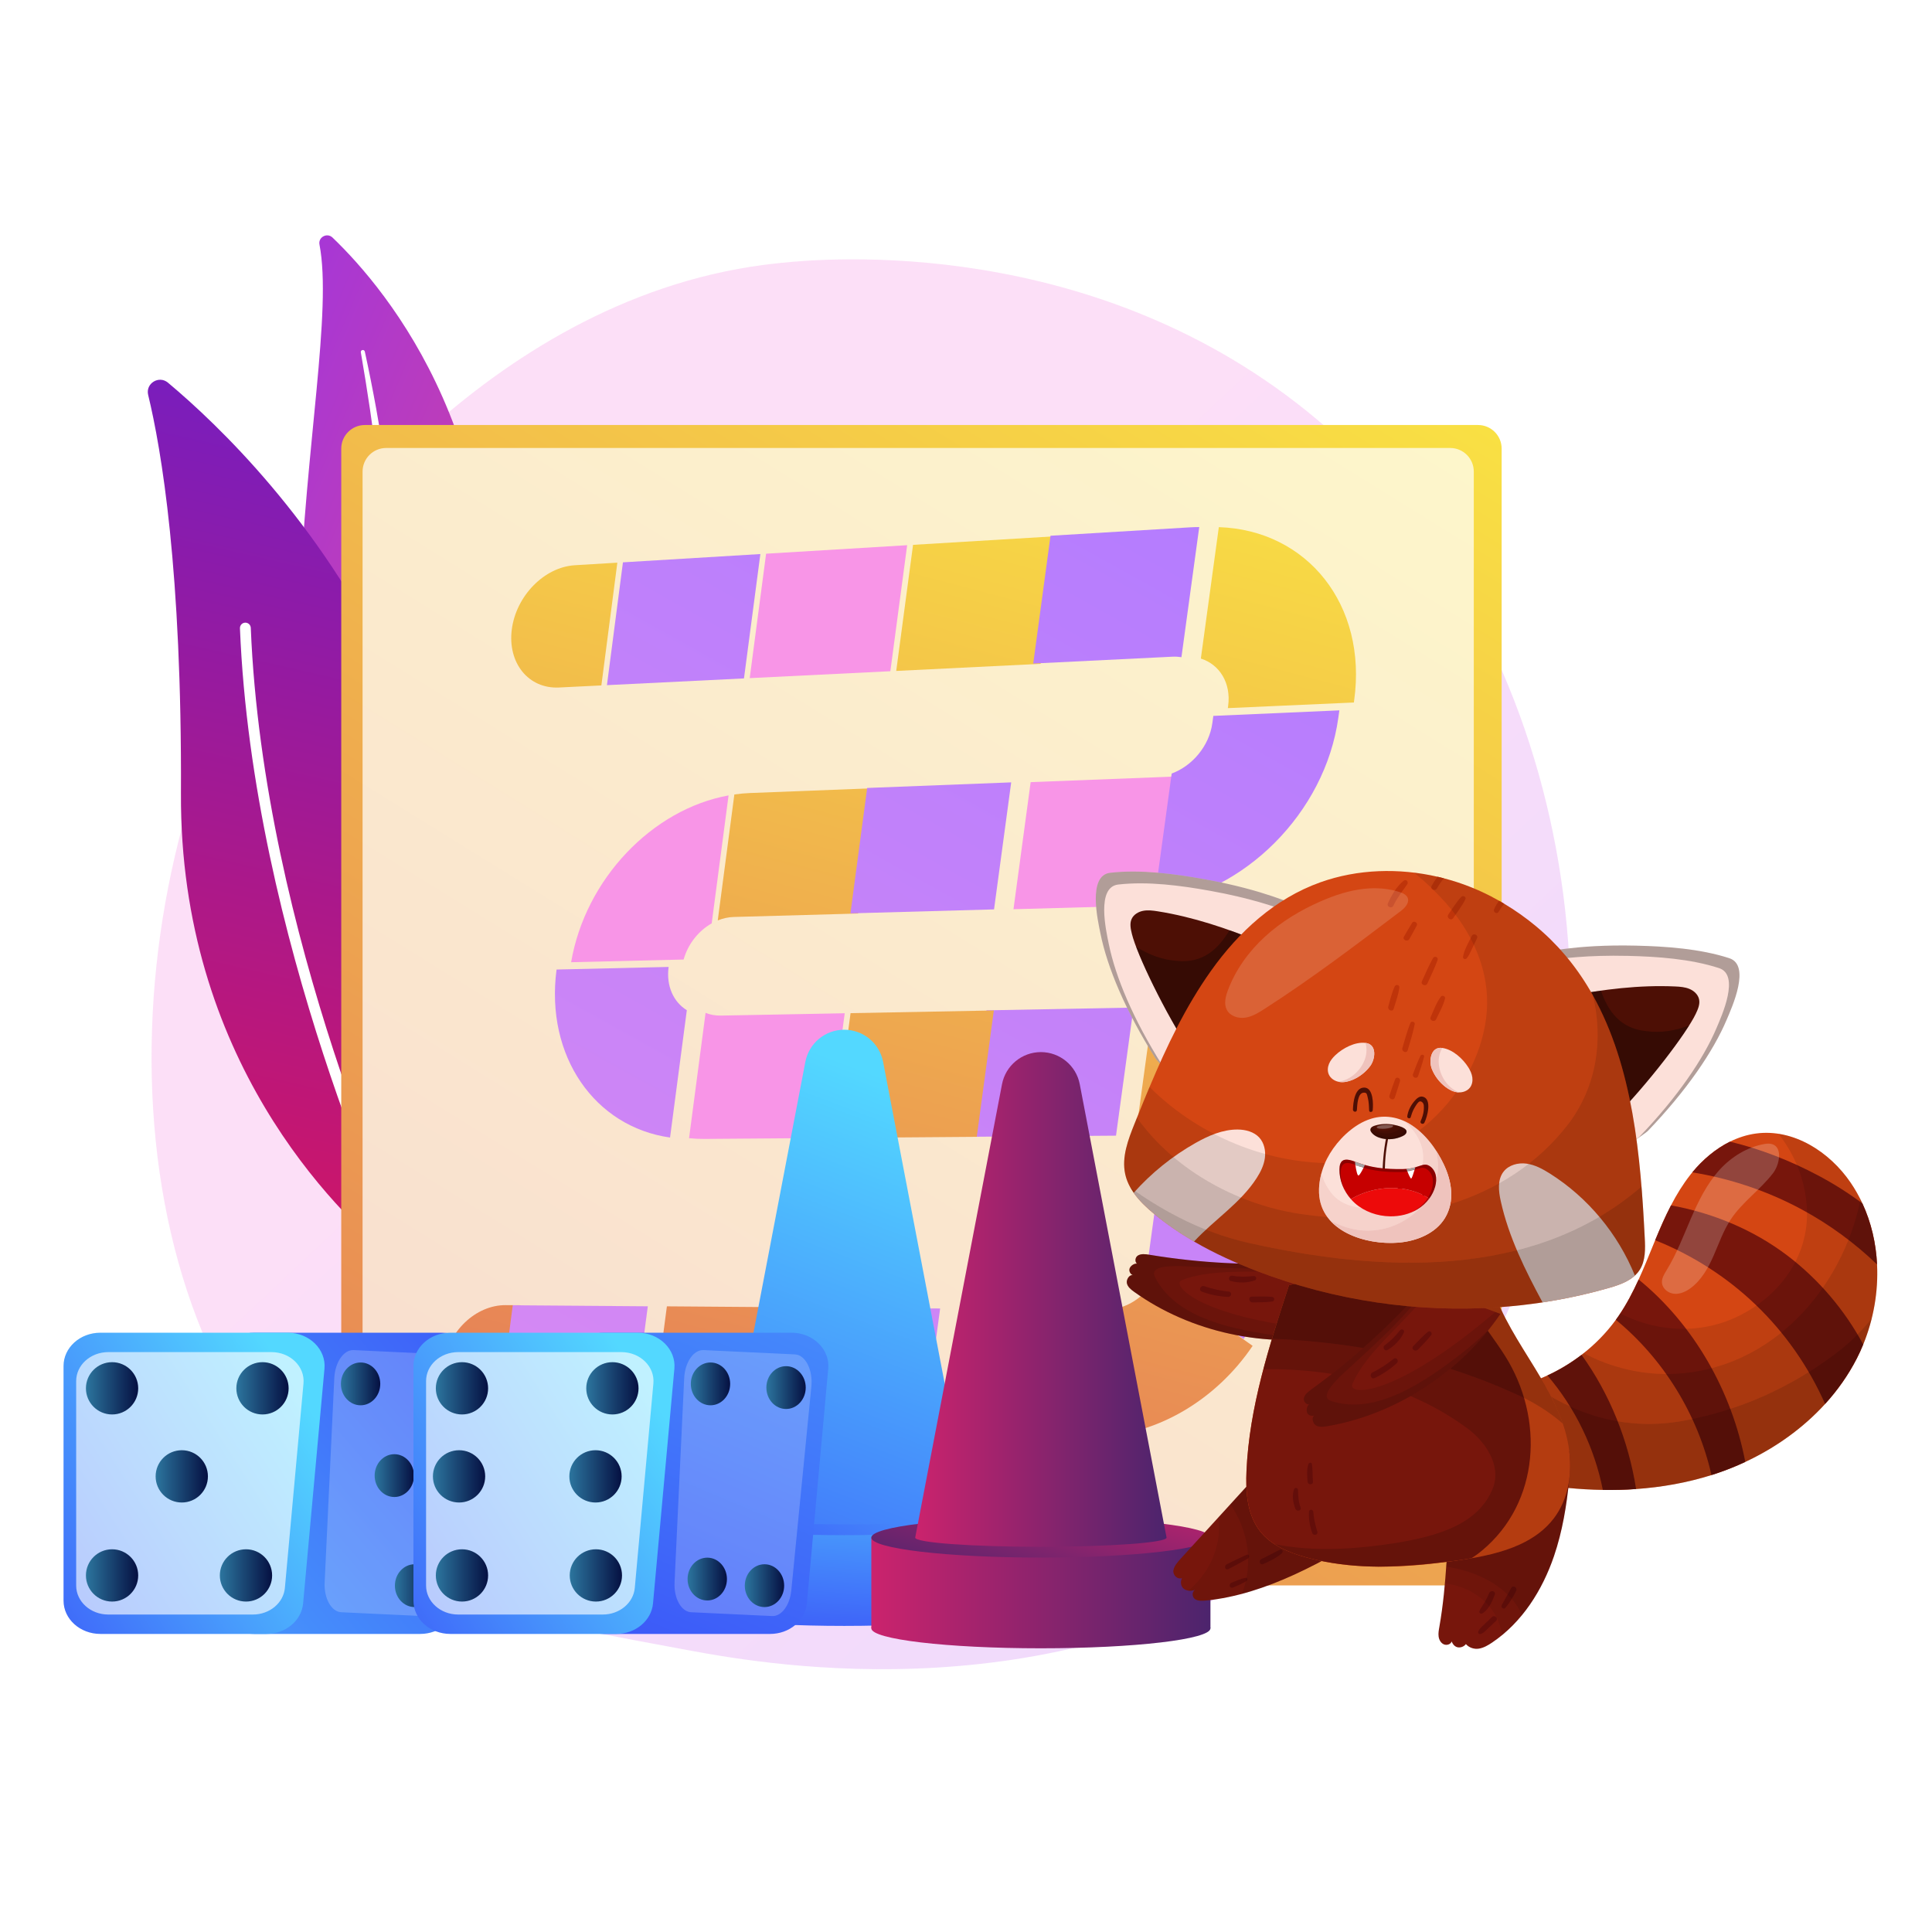 <?xml version="1.0" encoding="utf-8"?>
<!-- Generator: Adobe Illustrator 24.1.2, SVG Export Plug-In . SVG Version: 6.00 Build 0)  -->
<svg version="1.1" xmlns="http://www.w3.org/2000/svg" xmlns:xlink="http://www.w3.org/1999/xlink" x="0px" y="0px"
	 viewBox="0 0 3710 3710" style="enable-background:new 0 0 3710 3710;" xml:space="preserve">
<style type="text/css">
	.st0{fill:#FFFFFF;}
	.st1{opacity:0.3;fill:url(#SVGID_1_);}
	.st2{fill:url(#SVGID_2_);}
	.st3{fill:url(#SVGID_3_);}
	.st4{fill:url(#SVGID_4_);}
	.st5{opacity:0.72;fill:#FFFFFF;}
	.st6{fill:url(#SVGID_5_);}
	.st7{fill:url(#SVGID_6_);}
	.st8{fill:url(#SVGID_7_);}
	.st9{fill:url(#SVGID_8_);}
	.st10{fill:url(#SVGID_9_);}
	.st11{fill:url(#SVGID_10_);}
	.st12{fill:url(#SVGID_11_);}
	.st13{fill:url(#SVGID_12_);}
	.st14{fill:url(#SVGID_13_);}
	.st15{fill:url(#SVGID_14_);}
	.st16{fill:url(#SVGID_15_);}
	.st17{fill:url(#SVGID_16_);}
	.st18{fill:url(#SVGID_17_);}
	.st19{fill:url(#SVGID_18_);}
	.st20{fill:url(#SVGID_19_);}
	.st21{fill:url(#SVGID_20_);}
	.st22{fill:url(#SVGID_21_);}
	.st23{fill:url(#SVGID_22_);}
	.st24{fill:url(#SVGID_23_);}
	.st25{fill:url(#SVGID_24_);}
	.st26{fill:url(#SVGID_25_);}
	.st27{fill:url(#SVGID_26_);}
	.st28{fill:url(#SVGID_27_);}
	.st29{fill:url(#SVGID_28_);}
	.st30{fill:url(#SVGID_29_);}
	.st31{fill:url(#SVGID_30_);}
	.st32{fill:url(#SVGID_31_);}
	.st33{fill:url(#SVGID_32_);}
	.st34{fill:url(#SVGID_33_);}
	.st35{fill:url(#SVGID_34_);}
	.st36{fill:url(#SVGID_35_);}
	.st37{display:none;}
	.st38{display:inline;fill:url(#SVGID_36_);}
	.st39{display:inline;fill:url(#SVGID_37_);}
	.st40{display:inline;fill:url(#SVGID_38_);}
	.st41{display:inline;fill:url(#SVGID_39_);}
	.st42{display:inline;fill:url(#SVGID_40_);}
	.st43{display:inline;fill:url(#SVGID_41_);}
	.st44{display:inline;fill:url(#SVGID_42_);}
	.st45{display:inline;fill:url(#SVGID_43_);}
	.st46{display:inline;fill:url(#SVGID_44_);}
	.st47{display:inline;fill:url(#SVGID_45_);}
	.st48{display:inline;fill:url(#SVGID_46_);}
	.st49{display:inline;opacity:0.6;fill:#FFFFFF;}
	.st50{display:inline;opacity:0.72;fill:#FFFFFF;}
	.st51{display:inline;fill:url(#SVGID_47_);}
	.st52{display:inline;fill:url(#SVGID_48_);}
	.st53{fill:url(#SVGID_49_);}
	.st54{fill:url(#SVGID_50_);}
	.st55{opacity:0.63;fill:#FFFFFF;}
	.st56{opacity:0.2;fill:#FFFFFF;}
	.st57{fill:url(#SVGID_51_);}
	.st58{fill:url(#SVGID_52_);}
	.st59{fill:url(#SVGID_53_);}
	.st60{fill:url(#SVGID_54_);}
	.st61{fill:url(#SVGID_55_);}
	.st62{fill:url(#SVGID_56_);}
	.st63{fill:url(#SVGID_57_);}
	.st64{fill:url(#SVGID_58_);}
	.st65{fill:url(#SVGID_59_);}
	.st66{fill:url(#SVGID_60_);}
	.st67{fill:url(#SVGID_61_);}
	.st68{fill:url(#SVGID_62_);}
	.st69{fill:url(#SVGID_63_);}
	.st70{fill:url(#SVGID_64_);}
	.st71{fill:url(#SVGID_65_);}
	.st72{fill:url(#SVGID_66_);}
	.st73{fill:url(#SVGID_67_);}
	.st74{fill:url(#SVGID_68_);}
	.st75{fill:url(#SVGID_69_);}
	.st76{fill:url(#SVGID_70_);}
	.st77{display:inline;fill:url(#SVGID_71_);}
	.st78{display:inline;fill:url(#SVGID_72_);}
	.st79{display:inline;fill:url(#SVGID_73_);}
	.st80{display:inline;fill:url(#SVGID_74_);}
	.st81{display:inline;fill:url(#SVGID_75_);}
	.st82{display:inline;fill:url(#SVGID_76_);}
	.st83{display:inline;fill:url(#SVGID_77_);}
	.st84{display:inline;fill:url(#SVGID_78_);}
	.st85{display:inline;fill:url(#SVGID_79_);}
	.st86{display:inline;fill:url(#SVGID_80_);}
	.st87{display:inline;}
	.st88{fill:url(#SVGID_81_);}
	.st89{fill:url(#SVGID_82_);}
	.st90{fill:url(#SVGID_83_);}
	.st91{display:inline;fill:url(#SVGID_84_);}
	.st92{display:inline;fill:url(#SVGID_85_);}
	.st93{fill:url(#SVGID_86_);}
	.st94{fill:url(#SVGID_87_);}
	.st95{display:inline;fill:url(#SVGID_88_);}
	.st96{fill:#77160C;}
	.st97{fill:#630E0A;}
	.st98{opacity:0.1;}
	.st99{opacity:0.2;}
	.st100{fill:#D44613;}
	.st101{opacity:0.3;}
	.st102{opacity:0.07;}
	.st103{opacity:0.15;}
	.st104{fill:#FCE0D9;}
	.st105{fill:#4D0F05;}
	.st106{fill:#BF340A;}
	.st107{fill:#EFC3BD;}
	.st108{opacity:0.5;}
	.st109{fill:#ED0A0A;}
	.st110{fill:#C60000;}
	.st111{fill:#EAE8E8;}
</style>
<g id="Background">
	<g>
		<g>
			<rect class="st0" width="3710" height="3710"/>
		</g>
	</g>
</g>
<g id="Illustration">
	<g>
		<linearGradient id="SVGID_1_" gradientUnits="userSpaceOnUse" x1="3264.801" y1="3646.916" x2="1343.582" y2="1601.747">
			<stop  offset="0" style="stop-color:#B37CFF"/>
			<stop  offset="1" style="stop-color:#F895E7"/>
		</linearGradient>
		<path class="st1" d="M2687.96,2826.4c-70.92,73.11-134.38,116.08-182.97,148.52c-473.86,316.4-1015.54,225.21-1183.01,194.04
			c-270.2-50.29-498.28-85.77-694.24-262.81c-445.29-402.3-423.63-1241.53-83.38-1761.4c40.34-61.64,380.08-565.24,922.93-636.2
			c13.28-1.74,23.18-2.72,31.86-3.64c83.98-8.89,604.37-55.82,1028.69,299.68c60.74,50.89,158.49,142.68,249.13,282.67
			C3108.42,1599.14,3109.47,2391.93,2687.96,2826.4z"/>
		<g>
			
				<linearGradient id="SVGID_2_" gradientUnits="userSpaceOnUse" x1="493.057" y1="2584.923" x2="1756.968" y2="2584.923" gradientTransform="matrix(0.92 0.391 -0.391 0.92 859.982 -1376.187)">
				<stop  offset="0" style="stop-color:#A737D5"/>
				<stop  offset="1" style="stop-color:#EF497A"/>
			</linearGradient>
			<path class="st2" d="M613.49,469.6c-2.73-14.2,14.58-23.45,25.02-13.45c106.06,101.6,360.3,405.21,290.98,930.7
				c-86.97,659.31,48.14,901.53,217.85,1050.15c0,0-234.37-71.42-379.84-317.3C410.34,1516.02,662.11,722.12,613.49,469.6z"/>
			<path class="st0" d="M692.91,676.58c12.66,73.62,23.87,147.45,32.36,221.58c8.88,74.08,15.51,148.39,19.81,222.8
				c4.02,74.42,6.64,148.91,6.09,223.39c-0.21,74.48-3.62,148.88-7.31,223.55c-3.27,74.66-6.98,149.85-3.01,225.65
				c3.89,75.64,16.88,152.04,43.44,223.8c6.64,17.88,13.63,35.72,21.6,52.96c7.66,17.4,16.08,34.46,24.82,51.37
				c17.63,33.73,37.54,66.35,59.77,97.35c44.63,61.88,98.65,116.92,158.3,163.64c6.28,4.92,15.35,3.81,20.27-2.46
				c4.83-6.16,3.85-15.03-2.13-20l-0.04-0.04c-14.19-11.77-28.22-23.7-41.67-36.2c-6.83-6.15-13.37-12.58-20.03-18.89
				c-6.41-6.56-13.08-12.86-19.28-19.61c-25.26-26.56-48.63-54.86-69.78-84.75c-42.56-59.51-76.45-125.68-101.94-194.18
				c-12.36-34.41-22.17-69.67-29.23-105.56c-7.03-35.9-11.32-72.4-13.52-109.16c-4.42-73.58-1.35-148.03,1.38-222.7
				c2.63-74.7,4.77-149.77,3.81-224.82c-0.38-37.52-1.43-75.03-3.15-112.5c-0.75-18.74-1.87-37.46-2.95-56.18
				c-1.26-18.71-2.63-37.41-4.15-56.1c-6.21-74.74-14.7-149.25-25.52-223.39c-11.18-74.09-24.33-147.86-40.3-220.99
				c-0.46-2.09-2.52-3.42-4.61-2.96C693.87,672.58,692.57,674.55,692.91,676.58z"/>
		</g>
		<g>
			<g>
				
					<linearGradient id="SVGID_3_" gradientUnits="userSpaceOnUse" x1="-2671.056" y1="293.004" x2="-1120.524" y2="293.004" gradientTransform="matrix(0.223 -0.975 0.975 0.223 687.875 -333.985)">
					<stop  offset="0" style="stop-color:#CE1567"/>
					<stop  offset="1" style="stop-color:#7A1DBC"/>
				</linearGradient>
				<path class="st3" d="M816.03,2399.9c-7.81,25.48-39.1,34.7-59.71,17.8c-113.68-93.27-411.24-386.05-408.86-893.67
					c2.01-428.66-37.64-661.29-62.95-765.65c-5.35-22.07,20.58-38.14,37.99-23.57C514.6,895.62,1099.04,1476.64,816.03,2399.9z"/>
				<path class="st0" d="M780,2401.92c-0.53,0.39-1.11,0.74-1.73,1.03c-5.19,2.46-11.4,0.25-13.86-4.94
					c-2.79-5.89-279.51-595.35-303.64-1191.5c-0.23-5.74,4.23-10.58,9.98-10.82c5.74-0.23,10.58,4.23,10.82,9.98
					c23.95,591.81,298.88,1177.57,301.65,1183.42C785.38,2393.66,783.92,2399.02,780,2401.92z"/>
			</g>
		</g>
		<g>
			<linearGradient id="SVGID_4_" gradientUnits="userSpaceOnUse" x1="2922.894" y1="70.153" x2="-208.019" y2="5119.347">
				<stop  offset="0" style="stop-color:#FDF53F"/>
				<stop  offset="1" style="stop-color:#D93C65"/>
			</linearGradient>
			<path class="st4" d="M2838.27,3044.45H700.63c-25.04,0-45.33-20.3-45.33-45.33V861.48c0-25.04,20.3-45.33,45.33-45.33h2137.64
				c25.04,0,45.33,20.3,45.33,45.33v2137.64C2883.61,3024.15,2863.31,3044.45,2838.27,3044.45z"/>
			<path class="st5" d="M2784.78,2972.86H741.57c-25.04,0-45.33-20.3-45.33-45.33V905.58c0-25.04,20.3-45.33,45.33-45.33h2043.21
				c25.04,0,45.33,20.3,45.33,45.33v2021.95C2830.11,2952.57,2809.81,2972.86,2784.78,2972.86z"/>
			<g>
				
					<linearGradient id="SVGID_5_" gradientUnits="userSpaceOnUse" x1="1622.004" y1="-294.476" x2="1708.722" y2="552.694" gradientTransform="matrix(0.998 -0.068 -0.142 1.022 -14.279 189.741)">
					<stop  offset="0" style="stop-color:#B37CFF"/>
					<stop  offset="1" style="stop-color:#F895E7"/>
				</linearGradient>
				<polygon class="st6" points="1439.64,1302.21 1709.73,1288.94 1742.01,1046.94 1471.14,1063.27 				"/>
				
					<linearGradient id="SVGID_6_" gradientUnits="userSpaceOnUse" x1="2293.253" y1="304.795" x2="1157.572" y2="3946.971" gradientTransform="matrix(0.998 -0.068 -0.142 1.022 -14.279 189.741)">
					<stop  offset="0" style="stop-color:#FDF53F"/>
					<stop  offset="1" style="stop-color:#D93C65"/>
				</linearGradient>
				<polygon class="st7" points="1753.33,1046.26 1721.02,1288.38 1998.33,1274.75 2031.46,1029.49 				"/>
				
					<linearGradient id="SVGID_7_" gradientUnits="userSpaceOnUse" x1="2162.775" y1="264.109" x2="1027.096" y2="3906.278" gradientTransform="matrix(0.998 -0.068 -0.142 1.022 -14.279 189.741)">
					<stop  offset="0" style="stop-color:#FDF53F"/>
					<stop  offset="1" style="stop-color:#D93C65"/>
				</linearGradient>
				<path class="st8" d="M1647.67,1754.24l32.1-240.69l-239.13,9.28c-10.21,0.4-20.37,1.34-30.45,2.78l-31.88,241.87
					c9.89-4.01,20.31-6.35,30.92-6.64L1647.67,1754.24z"/>
				
					<linearGradient id="SVGID_8_" gradientUnits="userSpaceOnUse" x1="2431.854" y1="826.819" x2="459.795" y2="4311.003" gradientTransform="matrix(0.998 -0.068 -0.142 1.022 -14.279 189.741)">
					<stop  offset="0" style="stop-color:#B37CFF"/>
					<stop  offset="1" style="stop-color:#F895E7"/>
				</linearGradient>
				<polygon class="st9" points="1665.22,1513.11 1633.09,1753.93 1908.84,1746.3 1941.79,1502.38 				"/>
				
					<linearGradient id="SVGID_9_" gradientUnits="userSpaceOnUse" x1="1539.386" y1="-285.998" x2="1626.105" y2="561.175" gradientTransform="matrix(0.998 -0.068 -0.142 1.022 -14.279 189.741)">
					<stop  offset="0" style="stop-color:#B37CFF"/>
					<stop  offset="1" style="stop-color:#F895E7"/>
				</linearGradient>
				<path class="st10" d="M1590.18,2185.23l31.94-239.48l-237.89,4.47c-10.58,0.2-20.44-1.66-29.32-5.23l-31.73,240.69
					c9.72,0.97,19.66,1.45,29.79,1.37L1590.18,2185.23z"/>
				
					<linearGradient id="SVGID_10_" gradientUnits="userSpaceOnUse" x1="2844.434" y1="1060.341" x2="872.387" y2="4544.503" gradientTransform="matrix(0.998 -0.068 -0.142 1.022 -14.279 189.741)">
					<stop  offset="0" style="stop-color:#B37CFF"/>
					<stop  offset="1" style="stop-color:#F895E7"/>
				</linearGradient>
				<polygon class="st11" points="1861.33,2182.96 2143.05,2180.81 2176.69,1934.85 1894.13,1940.16 				"/>
				
					<linearGradient id="SVGID_11_" gradientUnits="userSpaceOnUse" x1="2981.908" y1="519.509" x2="1846.228" y2="4161.683" gradientTransform="matrix(0.998 -0.068 -0.142 1.022 -14.279 189.741)">
					<stop  offset="0" style="stop-color:#FDF53F"/>
					<stop  offset="1" style="stop-color:#D93C65"/>
				</linearGradient>
				<polygon class="st12" points="1809.98,2753.97 2089.75,2759.19 2123.16,2514.9 1842.57,2512.79 				"/>
				
					<linearGradient id="SVGID_12_" gradientUnits="userSpaceOnUse" x1="2548.751" y1="384.452" x2="1413.069" y2="4026.632" gradientTransform="matrix(0.998 -0.068 -0.142 1.022 -14.279 189.741)">
					<stop  offset="0" style="stop-color:#FDF53F"/>
					<stop  offset="1" style="stop-color:#D93C65"/>
				</linearGradient>
				<polygon class="st13" points="1908.44,1940.38 1633.32,1945.54 1601.35,2185.15 1875.67,2183.05 				"/>
				
					<linearGradient id="SVGID_13_" gradientUnits="userSpaceOnUse" x1="1572.295" y1="80.004" x2="436.626" y2="3722.142" gradientTransform="matrix(0.998 -0.068 -0.142 1.022 -14.279 189.741)">
					<stop  offset="0" style="stop-color:#FDF53F"/>
					<stop  offset="1" style="stop-color:#D93C65"/>
				</linearGradient>
				<path class="st14" d="M1154.79,1316.21l30.69-235.73l-81.56,4.92c-58.69,3.54-112.78,58.74-121.12,123.28
					c-8.32,64.49,32.14,114.41,90.66,111.53L1154.79,1316.21z"/>
				
					<linearGradient id="SVGID_14_" gradientUnits="userSpaceOnUse" x1="2458.207" y1="841.733" x2="486.155" y2="4325.906" gradientTransform="matrix(0.998 -0.068 -0.142 1.022 -14.279 189.741)">
					<stop  offset="0" style="stop-color:#B37CFF"/>
					<stop  offset="1" style="stop-color:#F895E7"/>
				</linearGradient>
				<path class="st15" d="M1984.12,1274.18l266.87-13.12c6.14-0.3,12.05,0.04,17.72,0.92l34.18-249.9
					c-5.92,0.03-11.91,0.21-17.95,0.57l-267.66,16.13L1984.12,1274.18z"/>
				
					<linearGradient id="SVGID_15_" gradientUnits="userSpaceOnUse" x1="2003.229" y1="214.374" x2="867.562" y2="3856.506" gradientTransform="matrix(0.998 -0.068 -0.142 1.022 -14.279 189.741)">
					<stop  offset="0" style="stop-color:#FDF53F"/>
					<stop  offset="1" style="stop-color:#D93C65"/>
				</linearGradient>
				<path class="st16" d="M999.86,2506.44l-28.56-0.22c-57.98-0.44-111.43,50.83-119.66,114.47
					c-8.23,63.59,31.74,115.97,89.56,117.05l28.48,0.53L999.86,2506.44z"/>
				
					<linearGradient id="SVGID_16_" gradientUnits="userSpaceOnUse" x1="2443.777" y1="351.718" x2="1308.102" y2="3993.875" gradientTransform="matrix(0.998 -0.068 -0.142 1.022 -14.279 189.741)">
					<stop  offset="0" style="stop-color:#FDF53F"/>
					<stop  offset="1" style="stop-color:#D93C65"/>
				</linearGradient>
				<polygon class="st17" points="1546.79,2510.56 1280.62,2508.55 1249.65,2743.5 1515.05,2748.46 				"/>
				
					<linearGradient id="SVGID_17_" gradientUnits="userSpaceOnUse" x1="2412.101" y1="815.639" x2="440.048" y2="4299.812" gradientTransform="matrix(0.998 -0.068 -0.142 1.022 -14.279 189.741)">
					<stop  offset="0" style="stop-color:#B37CFF"/>
					<stop  offset="1" style="stop-color:#F895E7"/>
				</linearGradient>
				<polygon class="st18" points="1213.04,2743.3 1243.98,2508.47 984.62,2506.52 954.41,2738.47 				"/>
				
					<linearGradient id="SVGID_18_" gradientUnits="userSpaceOnUse" x1="2150.569" y1="-348.583" x2="2237.287" y2="498.586" gradientTransform="matrix(0.998 -0.068 -0.142 1.022 -14.279 189.741)">
					<stop  offset="0" style="stop-color:#B37CFF"/>
					<stop  offset="1" style="stop-color:#F895E7"/>
				</linearGradient>
				<path class="st19" d="M2245.29,1491.61l-266.14,10.32l-32.98,244.04l265.36-7.34c5.99-0.17,11.97-0.51,17.93-1l33.99-248.52
					C2257.49,1490.51,2251.42,1491.37,2245.29,1491.61z"/>
				
					<linearGradient id="SVGID_19_" gradientUnits="userSpaceOnUse" x1="1821.913" y1="481.587" x2="-150.145" y2="3965.769" gradientTransform="matrix(0.998 -0.068 -0.142 1.022 -14.279 189.741)">
					<stop  offset="0" style="stop-color:#B37CFF"/>
					<stop  offset="1" style="stop-color:#F895E7"/>
				</linearGradient>
				<polygon class="st20" points="1165.51,1315.69 1428.65,1302.75 1460.12,1063.93 1196.23,1079.84 				"/>
				
					<linearGradient id="SVGID_20_" gradientUnits="userSpaceOnUse" x1="2856.318" y1="1067.068" x2="884.265" y2="4551.241" gradientTransform="matrix(0.998 -0.068 -0.142 1.022 -14.279 189.741)">
					<stop  offset="0" style="stop-color:#B37CFF"/>
					<stop  offset="1" style="stop-color:#F895E7"/>
				</linearGradient>
				<polygon class="st21" points="1805.34,2512.7 1532.1,2510.64 1500.34,2748.67 1772.78,2753.75 				"/>
				<g>
					
						<linearGradient id="SVGID_21_" gradientUnits="userSpaceOnUse" x1="1301.005" y1="-261.659" x2="1387.726" y2="585.538" gradientTransform="matrix(0.998 -0.068 -0.142 1.022 -14.279 189.741)">
						<stop  offset="0" style="stop-color:#B37CFF"/>
						<stop  offset="1" style="stop-color:#F895E7"/>
					</linearGradient>
					<path class="st22" d="M1312.77,1842.57c8.26-29.67,28.58-55.15,53.91-69.45l32.37-245.69
						c-146.98,26.64-275.11,161.01-302.34,320.32L1312.77,1842.57z"/>
					
						<linearGradient id="SVGID_22_" gradientUnits="userSpaceOnUse" x1="2155.778" y1="670.553" x2="183.719" y2="4154.736" gradientTransform="matrix(0.998 -0.068 -0.142 1.022 -14.279 189.741)">
						<stop  offset="0" style="stop-color:#B37CFF"/>
						<stop  offset="1" style="stop-color:#F895E7"/>
					</linearGradient>
					<path class="st23" d="M1283.85,1857.6c0.04-0.27,0.09-0.54,0.13-0.82l-215.21,5.01c-0.04,0.27-0.08,0.54-0.11,0.81
						c-21.55,165.47,73.35,301.37,218.02,321.78l32.22-244.51C1293.63,1924.5,1279.12,1893.57,1283.85,1857.6z"/>
				</g>
				<g>
					
						<linearGradient id="SVGID_23_" gradientUnits="userSpaceOnUse" x1="2861.061" y1="481.847" x2="1725.392" y2="4123.987" gradientTransform="matrix(0.998 -0.068 -0.142 1.022 -14.279 189.741)">
						<stop  offset="0" style="stop-color:#FDF53F"/>
						<stop  offset="1" style="stop-color:#D93C65"/>
					</linearGradient>
					<path class="st24" d="M2358.37,1355.69l-0.56,4.1l242.02-10.78l0.57-4.15c25.45-183.59-90.43-326.95-259.89-332.6
						l-34.54,252.38C2342.04,1275.92,2364.39,1311.87,2358.37,1355.69z"/>
					
						<linearGradient id="SVGID_24_" gradientUnits="userSpaceOnUse" x1="2841.639" y1="1058.758" x2="869.581" y2="4542.939" gradientTransform="matrix(0.998 -0.068 -0.142 1.022 -14.279 189.741)">
						<stop  offset="0" style="stop-color:#B37CFF"/>
						<stop  offset="1" style="stop-color:#F895E7"/>
					</linearGradient>
					<path class="st25" d="M2329.96,1374.72l-1.93,14.05c-6.01,43.79-38.51,82.08-78.06,96.64l-34.35,251
						c172.36-20.58,328.96-174.97,354.35-358.1l1.97-14.2L2329.96,1374.72z"/>
				</g>
				<g>
					
						<linearGradient id="SVGID_25_" gradientUnits="userSpaceOnUse" x1="3084.633" y1="551.562" x2="1948.97" y2="4193.682" gradientTransform="matrix(0.998 -0.068 -0.142 1.022 -14.279 189.741)">
						<stop  offset="0" style="stop-color:#FDF53F"/>
						<stop  offset="1" style="stop-color:#D93C65"/>
					</linearGradient>
					<path class="st26" d="M2247.42,2240.18l222.66-131.59c-41.67-102.5-136.71-171.55-255.81-173.72l-33.75,246.64
						C2213.69,2185.68,2238.85,2208.65,2247.42,2240.18z"/>
					
						<linearGradient id="SVGID_26_" gradientUnits="userSpaceOnUse" x1="3260.068" y1="1295.589" x2="1288.002" y2="4779.786" gradientTransform="matrix(0.998 -0.068 -0.142 1.022 -14.279 189.741)">
						<stop  offset="0" style="stop-color:#B37CFF"/>
						<stop  offset="1" style="stop-color:#F895E7"/>
					</linearGradient>
					<path class="st27" d="M2223.85,2278.41l-19.11,139.15c-1,7.25-2.75,14.31-5.13,21.12l188.54,132.6
						c28.57-45.99,48.29-97.94,55.93-152.97l19.51-140.66c7.78-56.11,2.16-109.1-14.33-155.89l-224.97,132.79
						C2225.08,2262.18,2224.98,2270.17,2223.85,2278.41z"/>
					
						<linearGradient id="SVGID_27_" gradientUnits="userSpaceOnUse" x1="3232.709" y1="597.728" x2="2097.036" y2="4239.879" gradientTransform="matrix(0.998 -0.068 -0.142 1.022 -14.279 189.741)">
						<stop  offset="0" style="stop-color:#FDF53F"/>
						<stop  offset="1" style="stop-color:#D93C65"/>
					</linearGradient>
					<path class="st28" d="M2219.16,2453.24c-16.87,32.7-49.02,56.69-84.16,60.95l-33.52,244.97
						c120.02-2.17,234.36-71.67,303.95-174.76L2219.16,2453.24z"/>
				</g>
			</g>
		</g>
		<g>
			<g>
				<linearGradient id="SVGID_28_" gradientUnits="userSpaceOnUse" x1="1647.351" y1="2701.735" x2="1609.549" y2="3253.194">
					<stop  offset="0" style="stop-color:#53D8FF"/>
					<stop  offset="1" style="stop-color:#3840F7"/>
				</linearGradient>
				<ellipse class="st29" cx="1621.16" cy="3083.88" rx="325.59" ry="38.32"/>
				<linearGradient id="SVGID_29_" gradientUnits="userSpaceOnUse" x1="1641.408" y1="2701.328" x2="1603.606" y2="3252.786">
					<stop  offset="0" style="stop-color:#53D8FF"/>
					<stop  offset="1" style="stop-color:#3840F7"/>
				</linearGradient>
				<rect x="1295.56" y="2909.66" class="st30" width="651.19" height="174.22"/>
			</g>
			<linearGradient id="SVGID_30_" gradientUnits="userSpaceOnUse" x1="1895.196" y1="2506.663" x2="1441.577" y2="3173.75">
				<stop  offset="0" style="stop-color:#53D8FF"/>
				<stop  offset="1" style="stop-color:#3840F7"/>
			</linearGradient>
			<ellipse class="st31" cx="1621.16" cy="2909.66" rx="325.59" ry="38.32"/>
			<linearGradient id="SVGID_31_" gradientUnits="userSpaceOnUse" x1="1838.023" y1="2121.56" x2="1322.725" y2="3477.343">
				<stop  offset="0" style="stop-color:#53D8FF"/>
				<stop  offset="1" style="stop-color:#3840F7"/>
			</linearGradient>
			<path class="st32" d="M1621.16,1977.36L1621.16,1977.36c-36.47,0-67.79,25.9-74.65,61.71l-166.69,870.59
				c0,9.73,108.05,17.61,241.34,17.61c133.29,0,241.34-7.89,241.34-17.61l-166.69-870.59
				C1688.95,2003.25,1657.62,1977.36,1621.16,1977.36z"/>
		</g>
		<g>
			<g>
				<linearGradient id="SVGID_32_" gradientUnits="userSpaceOnUse" x1="1673.206" y1="3126.866" x2="2324.393" y2="3126.866">
					<stop  offset="0" style="stop-color:#CB236D"/>
					<stop  offset="1" style="stop-color:#4C246D"/>
				</linearGradient>
				<ellipse class="st33" cx="1998.8" cy="3126.87" rx="325.59" ry="38.32"/>
				<linearGradient id="SVGID_33_" gradientUnits="userSpaceOnUse" x1="1673.206" y1="3039.755" x2="2324.393" y2="3039.755">
					<stop  offset="0" style="stop-color:#CB236D"/>
					<stop  offset="1" style="stop-color:#4C246D"/>
				</linearGradient>
				<rect x="1673.21" y="2952.65" class="st34" width="651.19" height="174.22"/>
			</g>
			<linearGradient id="SVGID_34_" gradientUnits="userSpaceOnUse" x1="2043.712" y1="2780.739" x2="1960.605" y2="3098.836">
				<stop  offset="0" style="stop-color:#CB236D"/>
				<stop  offset="1" style="stop-color:#4C246D"/>
			</linearGradient>
			<ellipse class="st35" cx="1998.8" cy="2952.65" rx="325.59" ry="38.32"/>
			<linearGradient id="SVGID_35_" gradientUnits="userSpaceOnUse" x1="1757.461" y1="2495.298" x2="2240.139" y2="2495.298">
				<stop  offset="0" style="stop-color:#CB236D"/>
				<stop  offset="1" style="stop-color:#4C246D"/>
			</linearGradient>
			<path class="st36" d="M1998.8,2020.34L1998.8,2020.34c-36.47,0-67.79,25.9-74.65,61.71l-166.69,870.59
				c0,9.73,108.05,17.61,241.34,17.61c133.29,0,241.34-7.89,241.34-17.61l-166.69-870.59
				C2066.59,2046.24,2035.27,2020.34,1998.8,2020.34z"/>
		</g>
		<g class="st37">
			
				<linearGradient id="SVGID_36_" gradientUnits="userSpaceOnUse" x1="2133.556" y1="761.093" x2="2073.938" y2="956.983" gradientTransform="matrix(-0.924 -0.381 -0.381 0.924 4809.707 839.318)">
				<stop  offset="0" style="stop-color:#C4421B"/>
				<stop  offset="1" style="stop-color:#5C0E16"/>
			</linearGradient>
			<path class="st38" d="M2565.25,852.51c0,0,31.24-60.82,1.91-79.06c-29.33-18.24-52.82,8.92-64.56,22.5
				c-11.75,13.58,27.75,66.73,38.24,71.06C2551.34,871.34,2565.25,852.51,2565.25,852.51z"/>
			
				<linearGradient id="SVGID_37_" gradientUnits="userSpaceOnUse" x1="29.49" y1="1615.233" x2="-463.355" y2="894.563" gradientTransform="matrix(-0.969 0.248 0.248 0.969 2054.831 -173.116)">
				<stop  offset="0" style="stop-color:#C4421B"/>
				<stop  offset="1" style="stop-color:#5C0E16"/>
			</linearGradient>
			<path class="st39" d="M2533.32,841.99c0,0,102.11,268.45-75.54,374.07c-25.14,14.95-32.17,48.1-16.16,72.57
				c3.45,5.27,7.31,10.58,11.62,15.75c20.57,24.67,58.32,24.78,79.18,0.36c57-66.7,153.3-226.65,30.27-454.01L2533.32,841.99z"/>
			
				<linearGradient id="SVGID_38_" gradientUnits="userSpaceOnUse" x1="-349.432" y1="3682.33" x2="-70.951" y2="2965.421" gradientTransform="matrix(-0.718 0.696 0.696 0.718 145.844 -115.659)">
				<stop  offset="0" style="stop-color:#C4421B"/>
				<stop  offset="1" style="stop-color:#5C0E16"/>
			</linearGradient>
			<path class="st40" d="M2359.06,1942.12l131.41-36.8l32.93,188.73c0,0,53.43,0.83,97.54,28.23
				c44.11,27.41,199.69,171.21,199.69,171.21l27.23-6.26l10.49,6.64l15.16,115.57l-43.53-61.48c-6.91-9.76-25.87-24.76-25.5-25.81
				c-83.98-39.76-285.99-155.17-339.61-185.96c-8.65-4.97-15.61-12.38-20.05-21.32L2359.06,1942.12z"/>
			
				<linearGradient id="SVGID_39_" gradientUnits="userSpaceOnUse" x1="1399.796" y1="4925.936" x2="2340.006" y2="-6062.776" gradientTransform="matrix(-1 0 0 1 4026.741 0)">
				<stop  offset="0" style="stop-color:#C4421B"/>
				<stop  offset="1" style="stop-color:#5C0E16"/>
			</linearGradient>
			<path class="st41" d="M2367.56,2494.79c1.09-0.02,2.16,0.07,3.26,0c-4.87-60.74-27.12-328.08-49.39-428.28
				c-25.19-113.36,37.78-340.07,37.78-340.07l113.36,113.36l-62.98,214.12c43.16,64.73-7.04,443.84-5.96,443.68l-0.07,0.84
				l16.43,22.59l-2,12.25l-100.38,59.24l39.5-64.14C2363.38,2518.19,2366.85,2506.65,2367.56,2494.79z"/>
			
				<linearGradient id="SVGID_40_" gradientUnits="userSpaceOnUse" x1="-1305.768" y1="2368.415" x2="-1411.281" y2="2546.975" gradientTransform="matrix(1 0 0 1 3800.694 0)">
				<stop  offset="0" style="stop-color:#53D8FF"/>
				<stop  offset="1" style="stop-color:#3840F7"/>
			</linearGradient>
			<path class="st42" d="M2311,2601.8h32.04c6,0,11.65-2.75,15.31-7.5c9.99-12.98,30.68-38.29,40.57-38.95
				c13.32-0.89,11.61,46.46,11.61,46.46h7.47l9.46-58.84c2.38-14.8-4.98-29.47-18.28-36.4l0,0c0,0-3.04,22.52-19.55,32.47
				c-16.51,9.96-67.18,45.63-67.18,45.63s-6.21-0.89-13.02,0.35C2299.32,2586.84,2300.73,2601.8,2311,2601.8z"/>
			
				<linearGradient id="SVGID_41_" gradientUnits="userSpaceOnUse" x1="-1372.85" y1="3185.066" x2="-1478.353" y2="3363.61" gradientTransform="matrix(0.392 -0.92 0.92 0.392 344.251 -352.89)">
				<stop  offset="0" style="stop-color:#53D8FF"/>
				<stop  offset="1" style="stop-color:#3840F7"/>
			</linearGradient>
			<path class="st43" d="M2879.46,2419.16l12.55-29.47c2.35-5.52,2.03-11.8-0.9-17.03c-8.02-14.27-23.21-43.23-19.94-52.59
				c4.4-12.6,47.29,7.52,47.29,7.52l2.93-6.87l-50.42-31.76c-12.69-7.99-29.06-6.96-40.65,2.55l0,0c0,0,19.52,11.63,22.21,30.72
				c2.69,19.09,15.65,79.69,15.65,79.69s-3.25,5.36-4.78,12.11C2861.11,2424.05,2875.43,2428.61,2879.46,2419.16z"/>
			
				<linearGradient id="SVGID_42_" gradientUnits="userSpaceOnUse" x1="1479.357" y1="1756.66" x2="1724.913" y2="1756.66" gradientTransform="matrix(-1 0 0 1 4026.741 0)">
				<stop  offset="0" style="stop-color:#2B3582"/>
				<stop  offset="1" style="stop-color:#150E42"/>
			</linearGradient>
			<path class="st44" d="M2330.34,1534.77c0,0,3.7,22.7-1.72,85.12c-5.43,62.41-31.37,208.95-26.09,349.15
				c0,0,73.75,17.19,201.88,9.05c0,0,54.07-218.9,40.9-302.12c-13.17-83.22-84.63-142.92-84.63-142.92L2330.34,1534.77z"/>
			
				<linearGradient id="SVGID_43_" gradientUnits="userSpaceOnUse" x1="1565.278" y1="1142.803" x2="1650.917" y2="1142.803" gradientTransform="matrix(-1 0 0 1 4026.741 0)">
				<stop  offset="0" style="stop-color:#C4421B"/>
				<stop  offset="1" style="stop-color:#5C0E16"/>
			</linearGradient>
			<polygon class="st45" points="2384.84,1117.71 2375.82,1223.7 2461.46,1223.7 2440.17,1061.91 			"/>
			<linearGradient id="SVGID_44_" gradientUnits="userSpaceOnUse" x1="2539.015" y1="1117.534" x2="1918.562" y2="2158.295">
				<stop  offset="0" style="stop-color:#53D8FF"/>
				<stop  offset="1" style="stop-color:#3840F7"/>
			</linearGradient>
			<path class="st46" d="M2486.83,1209.04c-29.56-1.63-95.64-4.65-142.45-2.1c-24.65,1.34-45.29,19.03-50.34,43.19l-11.42,54.72
				c-4.25,20.38-3.62,41.48,1.85,61.57l45.86,168.35c0,0,40.79,24.51,130.34-1.72c0,0,78.64-187.54,46.45-307.5
				C2504.64,1216.23,2496.46,1209.57,2486.83,1209.04z"/>
			
				<linearGradient id="SVGID_45_" gradientUnits="userSpaceOnUse" x1="1707.915" y1="1142.768" x2="1541.496" y2="899.42" gradientTransform="matrix(-1 0 0 1 4026.741 0)">
				<stop  offset="0" style="stop-color:#C4421B"/>
				<stop  offset="1" style="stop-color:#5C0E16"/>
			</linearGradient>
			<path class="st47" d="M2348.58,995.3c-3.06,1.8-27.15,86.78-6.96,122.41c20.19,35.63,81.84-4.28,98.55-55.8
				C2456.88,1010.39,2430.03,947.26,2348.58,995.3z"/>
			
				<linearGradient id="SVGID_46_" gradientUnits="userSpaceOnUse" x1="1162.474" y1="1209.757" x2="1704.711" y2="1209.757" gradientTransform="matrix(-1 0 0 1 4026.741 0)">
				<stop  offset="0" style="stop-color:#2B3582"/>
				<stop  offset="1" style="stop-color:#150E42"/>
			</linearGradient>
			<path class="st48" d="M2508.37,1061.91c13.83,67.76,59.65,49.21,92.1,79.36c52.6,48.86,127.84-1.51,200.99,44.79
				c52.81,33.42,78.25,118.93,52.91,187.97c-35.1,95.62-155.05,134.95-217.21,105.82c-59.41-27.83-50.95-111.2-130.88-143.42
				c-33.94-13.68-50.69-4.79-71.01-25.06c-35.58-35.49-25.98-104.35-22.28-130.88c8.03-57.57,27.33-67.99,18.1-93.29
				c-17.94-49.21-101.63-39.06-108.61-73.8c-6.35-31.64,54.31-91.6,111.39-82.15C2522.2,945.87,2502.21,1031.72,2508.37,1061.91z"/>
			<path class="st49" d="M2828.01,1357.83c1.05,0,1.99-0.71,2.25-1.77c11.31-46.94,6.18-85.44-15.26-114.43
				c-35.57-48.11-104.69-52.87-105.39-52.91c-1.09-0.18-2.37,0.89-2.45,2.17c-0.08,1.27,0.89,2.37,2.17,2.45
				c0.67,0.04,67.71,4.69,101.97,51.07c20.57,27.83,25.43,65.04,14.46,110.57c-0.3,1.24,0.47,2.49,1.71,2.79
				C2827.65,1357.81,2827.83,1357.83,2828.01,1357.83z"/>
			<path class="st50" d="M2601.6,1400.81c0.09,0,0.19-0.01,0.29-0.04c0.61-0.16,0.98-0.79,0.83-1.41
				c-11.01-42.26-30.34-71.61-57.44-87.24c-19.71-11.37-38.17-12.43-54.46-13.36c-15.7-0.9-29.26-1.69-40.18-11.39
				c-22.56-20.06-21.26-68.3,3.88-143.38c0.2-0.61-0.13-1.26-0.73-1.46c-0.61-0.2-1.26,0.13-1.46,0.73
				c-25.46,76.04-26.54,125.1-3.22,145.84c11.52,10.24,25.45,11.05,41.58,11.97c16.03,0.92,34.2,1.96,53.43,13.06
				c26.54,15.3,45.5,44.18,56.35,85.82C2600.62,1400.47,2601.08,1400.81,2601.6,1400.81z"/>
			<path class="st50" d="M2475.66,1045.09c0.12,0,0.24-0.02,0.37-0.06c0.6-0.2,0.93-0.86,0.73-1.47
				c-8.76-26.05-33.98-22.18-60.71-18.07c-16.92,2.6-34.41,5.28-49.24,0.89c-11.07-3.28-17.64-8.37-19.55-15.12
				c-3.25-11.49,8.12-24.31,8.24-24.44c0.43-0.47,0.39-1.21-0.08-1.63c-0.47-0.43-1.21-0.39-1.63,0.09
				c-0.51,0.56-12.33,13.88-8.75,26.61c2.13,7.56,9.24,13.19,21.12,16.71c15.34,4.54,33.09,1.82,50.25-0.82
				c26.83-4.12,50.03-7.69,58.17,16.52C2474.72,1044.79,2475.17,1045.09,2475.66,1045.09z"/>
			
				<linearGradient id="SVGID_47_" gradientUnits="userSpaceOnUse" x1="3718.01" y1="1656.373" x2="3658.393" y2="1852.258" gradientTransform="matrix(0.801 -0.599 0.599 0.801 -1840.96 1665.121)">
				<stop  offset="0" style="stop-color:#C4421B"/>
				<stop  offset="1" style="stop-color:#5C0E16"/>
			</linearGradient>
			<path class="st51" d="M2141.52,887.92c0,0-45.37-51.15-21.49-76.11c23.87-24.96,53.38-4.48,68.13,5.75
				c14.75,10.24-10.3,71.53-19.39,78.33C2159.67,902.7,2141.52,887.92,2141.52,887.92z"/>
			
				<linearGradient id="SVGID_48_" gradientUnits="userSpaceOnUse" x1="1835.273" y1="1382.954" x2="1342.405" y2="662.252" gradientTransform="matrix(1 0 0 1 575.405 0)">
				<stop  offset="0" style="stop-color:#C4421B"/>
				<stop  offset="1" style="stop-color:#5C0E16"/>
			</linearGradient>
			<path class="st52" d="M2169.83,869.8c0,0-32.22,285.4,166.1,343.58c28.06,8.23,43.11,38.6,33.68,66.28
				c-2.03,5.96-4.45,12.06-7.35,18.14c-13.8,29-50.33,38.49-76.61,20.02c-71.78-50.45-204.8-181.47-142.1-432.26L2169.83,869.8z"/>
		</g>
		<g>
			<linearGradient id="SVGID_49_" gradientUnits="userSpaceOnUse" x1="-276.4" y1="3641.704" x2="1244.48" y2="2335.95">
				<stop  offset="0" style="stop-color:#53D8FF"/>
				<stop  offset="0.842" style="stop-color:#3C58F8"/>
				<stop  offset="1" style="stop-color:#3840F7"/>
			</linearGradient>
			<path class="st53" d="M488.26,3137.63h318.69c36.86,0,67.55-25.5,70.57-58.63l41.03-450.75c3.39-37.2-29.18-69.08-70.57-69.08
				H488.26c-39.1,0-70.8,28.59-70.8,63.85v450.75C417.45,3109.04,449.15,3137.63,488.26,3137.63z"/>
			
				<linearGradient id="SVGID_50_" gradientUnits="userSpaceOnUse" x1="1309.567" y1="2695.808" x2="2034.463" y2="3163.097" gradientTransform="matrix(-1 0 0 1 1898.437 0)">
				<stop  offset="0" style="stop-color:#53D8FF"/>
				<stop  offset="1" style="stop-color:#3840F7"/>
			</linearGradient>
			<path class="st54" d="M192.81,3137.63H511.5c36.86,0,67.55-25.5,70.56-58.63l41.03-450.75c3.39-37.2-29.18-69.08-70.57-69.08
				H192.81c-39.1,0-70.8,28.59-70.8,63.85v450.75C122.01,3109.04,153.71,3137.63,192.81,3137.63z"/>
			<path class="st55" d="M207.95,3100.37h277.64c32.11,0,58.85-22.22,61.47-51.08l35.74-392.68c2.95-32.41-25.42-60.18-61.48-60.18
				H207.95c-34.07,0-61.68,24.91-61.68,55.63v392.68C146.26,3075.47,173.88,3100.37,207.95,3100.37z"/>
			<path class="st56" d="M655.36,3095.96l155.45,7.33c17.98,0.85,34-20.64,36.83-49.4l38.51-391.3c3.18-32.3-11.4-60.78-31.59-61.74
				l-175.47-8.27c-19.07-0.9-35.71,23.25-37.16,53.94l-18.49,392.25C621.99,3069.45,636.28,3095.06,655.36,3095.96z"/>
			<linearGradient id="SVGID_51_" gradientUnits="userSpaceOnUse" x1="165.007" y1="3025.267" x2="265.399" y2="3025.267">
				<stop  offset="0" style="stop-color:#2C759E"/>
				<stop  offset="1" style="stop-color:#051042"/>
			</linearGradient>
			<circle class="st57" cx="215.2" cy="3025.27" r="50.2"/>
			<linearGradient id="SVGID_52_" gradientUnits="userSpaceOnUse" x1="165.007" y1="2665.971" x2="265.399" y2="2665.971">
				<stop  offset="0" style="stop-color:#2C759E"/>
				<stop  offset="1" style="stop-color:#051042"/>
			</linearGradient>
			<circle class="st58" cx="215.2" cy="2665.97" r="50.2"/>
			<linearGradient id="SVGID_53_" gradientUnits="userSpaceOnUse" x1="453.853" y1="2665.971" x2="554.244" y2="2665.971">
				<stop  offset="0" style="stop-color:#2C759E"/>
				<stop  offset="1" style="stop-color:#051042"/>
			</linearGradient>
			<circle class="st59" cx="504.05" cy="2665.97" r="50.2"/>
			<linearGradient id="SVGID_54_" gradientUnits="userSpaceOnUse" x1="298.863" y1="2835.052" x2="399.254" y2="2835.052">
				<stop  offset="0" style="stop-color:#2C759E"/>
				<stop  offset="1" style="stop-color:#051042"/>
			</linearGradient>
			<circle class="st60" cx="349.06" cy="2835.05" r="50.2"/>
			<linearGradient id="SVGID_55_" gradientUnits="userSpaceOnUse" x1="422.151" y1="3025.267" x2="522.542" y2="3025.267">
				<stop  offset="0" style="stop-color:#2C759E"/>
				<stop  offset="1" style="stop-color:#051042"/>
			</linearGradient>
			<circle class="st61" cx="472.35" cy="3025.27" r="50.2"/>
			<linearGradient id="SVGID_56_" gradientUnits="userSpaceOnUse" x1="719.426" y1="2833.584" x2="795.014" y2="2833.584">
				<stop  offset="0" style="stop-color:#2C759E"/>
				<stop  offset="1" style="stop-color:#051042"/>
			</linearGradient>
			<ellipse class="st62" cx="757.22" cy="2833.58" rx="37.79" ry="41.1"/>
			<linearGradient id="SVGID_57_" gradientUnits="userSpaceOnUse" x1="758.3" y1="3044.935" x2="833.889" y2="3044.935">
				<stop  offset="0" style="stop-color:#2C759E"/>
				<stop  offset="1" style="stop-color:#051042"/>
			</linearGradient>
			<ellipse class="st63" cx="796.09" cy="3044.93" rx="37.79" ry="41.1"/>
			<linearGradient id="SVGID_58_" gradientUnits="userSpaceOnUse" x1="654.636" y1="2657.459" x2="730.224" y2="2657.459">
				<stop  offset="0" style="stop-color:#2C759E"/>
				<stop  offset="1" style="stop-color:#051042"/>
			</linearGradient>
			<ellipse class="st64" cx="692.43" cy="2657.46" rx="37.79" ry="41.1"/>
		</g>
		<g>
			<linearGradient id="SVGID_59_" gradientUnits="userSpaceOnUse" x1="1902.122" y1="1467.577" x2="1054.92" y2="3475.51">
				<stop  offset="0" style="stop-color:#53D8FF"/>
				<stop  offset="1" style="stop-color:#3840F7"/>
			</linearGradient>
			<path class="st65" d="M1160.17,3137.63h318.69c36.86,0,67.55-25.5,70.57-58.63l41.03-450.75c3.39-37.2-29.18-69.08-70.57-69.08
				h-359.72c-39.1,0-70.8,28.59-70.8,63.85v450.75C1089.37,3109.04,1121.07,3137.63,1160.17,3137.63z"/>
			
				<linearGradient id="SVGID_60_" gradientUnits="userSpaceOnUse" x1="637.651" y1="2695.808" x2="1362.546" y2="3163.097" gradientTransform="matrix(-1 0 0 1 1898.437 0)">
				<stop  offset="0" style="stop-color:#53D8FF"/>
				<stop  offset="1" style="stop-color:#3840F7"/>
			</linearGradient>
			<path class="st66" d="M864.73,3137.63h318.69c36.86,0,67.55-25.5,70.56-58.63l41.03-450.75c3.39-37.2-29.18-69.08-70.57-69.08
				H864.73c-39.1,0-70.8,28.59-70.8,63.85v450.75C793.93,3109.04,825.63,3137.63,864.73,3137.63z"/>
			<path class="st55" d="M879.86,3100.37h277.64c32.11,0,58.85-22.22,61.47-51.08l35.74-392.68c2.95-32.41-25.42-60.18-61.48-60.18
				H879.86c-34.07,0-61.68,24.91-61.68,55.63v392.68C818.18,3075.47,845.8,3100.37,879.86,3100.37z"/>
			<path class="st56" d="M1327.27,3095.96l155.45,7.33c17.98,0.85,34-20.64,36.83-49.4l38.51-391.3
				c3.18-32.3-11.4-60.78-31.59-61.74l-175.47-8.27c-19.07-0.9-35.71,23.25-37.16,53.94l-18.49,392.25
				C1293.91,3069.45,1308.2,3095.06,1327.27,3095.96z"/>
			<linearGradient id="SVGID_61_" gradientUnits="userSpaceOnUse" x1="836.924" y1="3025.267" x2="937.315" y2="3025.267">
				<stop  offset="0" style="stop-color:#2C759E"/>
				<stop  offset="1" style="stop-color:#051042"/>
			</linearGradient>
			<circle class="st67" cx="887.12" cy="3025.27" r="50.2"/>
			<linearGradient id="SVGID_62_" gradientUnits="userSpaceOnUse" x1="836.924" y1="2665.971" x2="937.315" y2="2665.971">
				<stop  offset="0" style="stop-color:#2C759E"/>
				<stop  offset="1" style="stop-color:#051042"/>
			</linearGradient>
			<circle class="st68" cx="887.12" cy="2665.97" r="50.2"/>
			<linearGradient id="SVGID_63_" gradientUnits="userSpaceOnUse" x1="1125.77" y1="2665.971" x2="1226.161" y2="2665.971">
				<stop  offset="0" style="stop-color:#2C759E"/>
				<stop  offset="1" style="stop-color:#051042"/>
			</linearGradient>
			<circle class="st69" cx="1175.97" cy="2665.97" r="50.2"/>
			<linearGradient id="SVGID_64_" gradientUnits="userSpaceOnUse" x1="831.325" y1="2835.052" x2="931.716" y2="2835.052">
				<stop  offset="0" style="stop-color:#2C759E"/>
				<stop  offset="1" style="stop-color:#051042"/>
			</linearGradient>
			<circle class="st70" cx="881.52" cy="2835.05" r="50.2"/>
			<linearGradient id="SVGID_65_" gradientUnits="userSpaceOnUse" x1="1093.33" y1="2835.052" x2="1193.722" y2="2835.052">
				<stop  offset="0" style="stop-color:#2C759E"/>
				<stop  offset="1" style="stop-color:#051042"/>
			</linearGradient>
			<circle class="st71" cx="1143.53" cy="2835.05" r="50.2"/>
			<linearGradient id="SVGID_66_" gradientUnits="userSpaceOnUse" x1="1094.067" y1="3025.267" x2="1194.459" y2="3025.267">
				<stop  offset="0" style="stop-color:#2C759E"/>
				<stop  offset="1" style="stop-color:#051042"/>
			</linearGradient>
			<circle class="st72" cx="1144.26" cy="3025.27" r="50.2"/>
			<linearGradient id="SVGID_67_" gradientUnits="userSpaceOnUse" x1="1471.634" y1="2664.548" x2="1547.223" y2="2664.548">
				<stop  offset="0" style="stop-color:#2C759E"/>
				<stop  offset="1" style="stop-color:#051042"/>
			</linearGradient>
			<ellipse class="st73" cx="1509.43" cy="2664.55" rx="37.79" ry="41.1"/>
			<linearGradient id="SVGID_68_" gradientUnits="userSpaceOnUse" x1="1430.217" y1="3044.935" x2="1505.805" y2="3044.935">
				<stop  offset="0" style="stop-color:#2C759E"/>
				<stop  offset="1" style="stop-color:#051042"/>
			</linearGradient>
			<ellipse class="st74" cx="1468.01" cy="3044.93" rx="37.79" ry="41.1"/>
			<linearGradient id="SVGID_69_" gradientUnits="userSpaceOnUse" x1="1320.344" y1="3032.257" x2="1395.932" y2="3032.257">
				<stop  offset="0" style="stop-color:#2C759E"/>
				<stop  offset="1" style="stop-color:#051042"/>
			</linearGradient>
			<ellipse class="st75" cx="1358.14" cy="3032.26" rx="37.79" ry="41.1"/>
			<linearGradient id="SVGID_70_" gradientUnits="userSpaceOnUse" x1="1326.552" y1="2657.459" x2="1402.141" y2="2657.459">
				<stop  offset="0" style="stop-color:#2C759E"/>
				<stop  offset="1" style="stop-color:#051042"/>
			</linearGradient>
			<ellipse class="st76" cx="1364.35" cy="2657.46" rx="37.79" ry="41.1"/>
		</g>
		<g class="st37">
			
				<linearGradient id="SVGID_71_" gradientUnits="userSpaceOnUse" x1="1013.945" y1="2252.911" x2="1181.772" y2="2252.911" gradientTransform="matrix(1 0 0 1 -439.946 0)">
				<stop  offset="0" style="stop-color:#F9B776"/>
				<stop  offset="1" style="stop-color:#F47960"/>
			</linearGradient>
			<path class="st77" d="M634.4,2166.42c-17.22,18.38-42.57,34.26-60.41,44.16c26.64,32.93,62.69,65.91,110.41,98.18l13.66,30.65
				l43.76-52.45C741.83,2286.96,663.3,2247.88,634.4,2166.42z"/>
			
				<linearGradient id="SVGID_72_" gradientUnits="userSpaceOnUse" x1="1182.693" y1="3116.345" x2="1308.537" y2="3116.345" gradientTransform="matrix(1 0 0 1 -439.946 0)">
				<stop  offset="0" style="stop-color:#2B3582"/>
				<stop  offset="1" style="stop-color:#150E42"/>
			</linearGradient>
			<path class="st78" d="M868.59,3161.15c0.01-0.94-0.05-1.89-0.29-2.84c-14.17-56.19-84.52-91.19-84.52-91.19l-27.88,2.18
				c-16.03,49.53-13.97,79.9-11.39,93.43c0.07,0.38,0.19,0.74,0.29,1.11C767.79,3165.9,815.12,3167.24,868.59,3161.15z"/>
			
				<linearGradient id="SVGID_73_" gradientUnits="userSpaceOnUse" x1="1258.727" y1="2492.761" x2="1247.609" y2="3108.705" gradientTransform="matrix(1 0 0 1 -439.946 0)">
				<stop  offset="0" style="stop-color:#53D8FF"/>
				<stop  offset="1" style="stop-color:#3840F7"/>
			</linearGradient>
			<path class="st79" d="M744.79,3163.84c1.24,4.52,4.58,8.04,8.85,8.93c32.71,6.88,84.7,1.34,106.53-1.51
				c4.82-0.63,8.34-5.08,8.42-10.11C815.12,3167.24,767.79,3165.9,744.79,3163.84z"/>
			
				<linearGradient id="SVGID_74_" gradientUnits="userSpaceOnUse" x1="1217.689" y1="2973.077" x2="1193.65" y2="3182.868" gradientTransform="matrix(1 0 0 1 -439.946 0)">
				<stop  offset="0" style="stop-color:#F9B776"/>
				<stop  offset="1" style="stop-color:#F47960"/>
			</linearGradient>
			<path class="st80" d="M744.69,3027.78l11.81,56.84c0.87,4.16,4.07,7.28,7.94,7.65c4.74,0.45,11.5,0.71,18.29-0.29
				c6.09-0.9,10.33-7.08,9.25-13.73l-8.21-50.47H744.69z"/>
			
				<linearGradient id="SVGID_75_" gradientUnits="userSpaceOnUse" x1="1477.238" y1="2496.709" x2="1466.12" y2="3112.65" gradientTransform="matrix(1 0 0 1 -439.946 0)">
				<stop  offset="0" style="stop-color:#53D8FF"/>
				<stop  offset="1" style="stop-color:#3840F7"/>
			</linearGradient>
			<path class="st81" d="M989.32,3163.27c-30.79-0.86-46.71-4.49-54.94-7.85c-0.02,3.06,0,6.18,0.1,9.4c0.11,3.45,2.66,6.2,5.8,6.18
				l169.04-1.09c5.39-0.04,8.55-6.29,6.21-11.24C1093.36,3160.51,1036.91,3164.6,989.32,3163.27z"/>
			
				<linearGradient id="SVGID_76_" gradientUnits="userSpaceOnUse" x1="1374.32" y1="3119.692" x2="1555.47" y2="3119.692" gradientTransform="matrix(1 0 0 1 -439.946 0)">
				<stop  offset="0" style="stop-color:#2B3582"/>
				<stop  offset="1" style="stop-color:#150E42"/>
			</linearGradient>
			<path class="st82" d="M1115.52,3158.68c-0.2-0.43-0.38-0.87-0.67-1.27c-14.93-20.86-52.95-62.4-128.09-80.41l-36.04-1.14
				c0,0-16.05,27.9-16.35,79.57c8.23,3.36,24.16,6.99,54.94,7.85C1036.91,3164.6,1093.36,3160.51,1115.52,3158.68z"/>
			
				<linearGradient id="SVGID_77_" gradientUnits="userSpaceOnUse" x1="1413.499" y1="2995.514" x2="1389.461" y2="3205.304" gradientTransform="matrix(1 0 0 1 -439.946 0)">
				<stop  offset="0" style="stop-color:#F9B776"/>
				<stop  offset="1" style="stop-color:#F47960"/>
			</linearGradient>
			<path class="st83" d="M944.04,3021.23c0.4,2.69,5.34,43.52,7.25,59.35c0.45,3.76,3.18,6.67,6.62,7.08
				c6.14,0.73,16.07,1.4,24.76-0.38c4.69-0.96,8.08-5.46,8.08-10.7v-64.1L944.04,3021.23z"/>
			
				<linearGradient id="SVGID_78_" gradientUnits="userSpaceOnUse" x1="1699.117" y1="2036.181" x2="930.282" y2="3229.202" gradientTransform="matrix(1 0 0 1 -439.946 0)">
				<stop  offset="0" style="stop-color:#2B3582"/>
				<stop  offset="1" style="stop-color:#150E42"/>
			</linearGradient>
			<path class="st84" d="M915.13,2276.03c0,0,86.93,330.38,85.36,746.14c-0.03,7.58-5.35,14.12-12.77,15.68
				c-10.93,2.3-27,5.04-40.3,4.66c-7.1-0.2-13.04-5.47-14.23-12.47c-12.19-71.48-82.14-474.19-122-539.57
				c0,0-26.22,358.67-17.84,544.75c0.21,4.63-3.18,8.64-7.78,9.17c-6.98,0.81-18.14,1.42-32.35-0.09
				c-5.39-0.57-9.75-4.65-10.52-10.02c-8.68-60.5-58.66-420.61-56.53-680.02c0.12-14.63,38.69-78.24,38.69-78.24H915.13z"/>
			
				<linearGradient id="SVGID_79_" gradientUnits="userSpaceOnUse" x1="1331.279" y1="1790.468" x2="604.157" y2="2630.995" gradientTransform="matrix(-1 0 0 1 1926.531 0)">
				<stop  offset="0" style="stop-color:#53D8FF"/>
				<stop  offset="1" style="stop-color:#3840F7"/>
			</linearGradient>
			<path class="st85" d="M1036.03,1876.19c-14.11-17.69-26.47-36.64-36.81-56.18c-14.44-27.28-1.16,17.66-5.11-13.15
				c-108.14-78.04-270.97-38.54-333.96-30.6c-20.65,2.6-39.54,12.78-53.15,28.53c-53.97,62.46-172.41,233.47-33.01,405.78
				c17.84-9.9,43.19-25.78,60.41-44.16c-15.42-43.48-16.69-99.03,15.64-167.16c1.1,5.4,2.47,10.75,4.13,16.01
				c44.55,141.13,46.93,258.58,46.83,285.65c-0.01,3.68,2.19,6.98,5.61,8.35c58.63,23.49,171.49,9.51,209.38,3.87
				c6.95-1.04,11.62-7.5,10.66-14.46c-18.59-134.71,76.83-356.31,102.04-411.82C1030.49,1882.85,1033,1879.26,1036.03,1876.19z"/>
			
				<linearGradient id="SVGID_80_" gradientUnits="userSpaceOnUse" x1="1270.794" y1="1631.943" x2="1179.011" y2="2028.577" gradientTransform="matrix(1 0 0 1 -439.946 0)">
				<stop  offset="0" style="stop-color:#F9B776"/>
				<stop  offset="1" style="stop-color:#F47960"/>
			</linearGradient>
			<path class="st86" d="M761.49,1662.83l-11.3,115.45c0,0,64.95,19.56,112.18-13.77l-33.21-104.93L761.49,1662.83z"/>
			<g class="st87">
				
					<linearGradient id="SVGID_81_" gradientUnits="userSpaceOnUse" x1="-237.523" y1="92.546" x2="-400.358" y2="307.965" gradientTransform="matrix(0.685 -0.728 0.728 0.685 911.053 1318.785)">
					<stop  offset="0" style="stop-color:#F9B776"/>
					<stop  offset="1" style="stop-color:#F47960"/>
				</linearGradient>
				<path class="st88" d="M836.85,1531.25c1.56,1.47,65.97,127.95,65.97,127.95l-73,35.24l-78.85-110.81
					C750.97,1583.63,810.69,1506.61,836.85,1531.25z"/>
				
					<linearGradient id="SVGID_82_" gradientUnits="userSpaceOnUse" x1="-361.883" y1="144.279" x2="-167.374" y2="144.279" gradientTransform="matrix(0.685 -0.728 0.728 0.685 911.053 1318.785)">
					<stop  offset="0" style="stop-color:#2B3582"/>
					<stop  offset="1" style="stop-color:#150E42"/>
				</linearGradient>
				<path class="st89" d="M783.27,1586.7c-1.3,3.37-0.98,7.13,0.88,10.23l36.41,60.69c0.55,0.92,1.21,1.75,2,2.49
					c4.33,4.03,19.16,15.77,30.63-0.21c9.77-13.62,18.94-25.99,28.76-31.1c5.74-2.98,12.8-0.6,15.71,5.17
					c6,11.89,17.62,36.12,24.92,59.11c1.83,5.76-1.14,11.94-6.75,14.21c-14.78,5.99-44,16.82-69.92,20.4
					c-4.26,0.59-8.47-1.21-11.01-4.68c-11.15-15.28-42.59-57.98-53.32-68.67c-9.97-9.93-28.36-6.18-36.65-3.8
					c-3.15,0.9-6.5,0.47-9.3-1.22c-8.41-5.07-23.09-17.68-9.66-39.04c3.34-5.31,1.64-12.38-3.6-15.83
					c-9.39-6.18-19.58-17.77-9.87-36.55c9.83-19.01,27.38-20.71,39.33-19.25c5.29,0.65,10.66-2.13,12.69-7.05
					c0.9-2.19,2.69-4.06,6.01-4.73c6.26-1.27,10.38-7,9.15-13.27c-2.11-10.76-0.52-24.73,16.65-34.17
					c31.5-17.32,59.09,10.9,66.1,34.72c7.02,23.82-28.2,40.65-50.35,43.46C795.78,1559.66,786.86,1577.41,783.27,1586.7z"/>
				
					<linearGradient id="SVGID_83_" gradientUnits="userSpaceOnUse" x1="-476.012" y1="263.141" x2="-345.406" y2="129.142" gradientTransform="matrix(0.685 -0.728 0.728 0.685 911.053 1318.785)">
					<stop  offset="0" style="stop-color:#F9B776"/>
					<stop  offset="1" style="stop-color:#F47960"/>
				</linearGradient>
				<path class="st90" d="M795.25,1676.62c0,0-14.01-40.98-31.93-39.48c-17.93,1.5-32.04,19.36-9.82,39.44
					C781.13,1701.56,795.25,1676.62,795.25,1676.62z"/>
			</g>
			
				<linearGradient id="SVGID_84_" gradientUnits="userSpaceOnUse" x1="1759.611" y1="1595.268" x2="819.069" y2="2235.636" gradientTransform="matrix(-1 0 0 1 1926.531 0)">
				<stop  offset="0" style="stop-color:#53D8FF"/>
				<stop  offset="1" style="stop-color:#3840F7"/>
			</linearGradient>
			<path class="st91" d="M644.13,1988.7c-23.63-64.67-15.06-142.76-14.97-143.54l6.51,0.74c-0.09,0.77-8.48,77.36,14.62,140.55
				L644.13,1988.7z"/>
			
				<linearGradient id="SVGID_85_" gradientUnits="userSpaceOnUse" x1="1267.935" y1="2356.521" x2="1203.468" y2="2471.251" gradientTransform="matrix(1 0 0 1 -439.946 0)">
				<stop  offset="0" style="stop-color:#2B3582"/>
				<stop  offset="1" style="stop-color:#150E42"/>
			</linearGradient>
			<path class="st92" d="M807.99,2482.06c-1.46,0-2.79-0.98-3.17-2.46c-7.21-27.81-61.19-58.36-61.74-58.67
				c-1.58-0.89-2.14-2.88-1.25-4.46c0.89-1.58,2.87-2.14,4.46-1.26c2.32,1.3,56.97,32.24,64.87,62.74c0.45,1.75-0.6,3.54-2.35,3.99
				C808.55,2482.03,808.27,2482.06,807.99,2482.06z"/>
			<g class="st87">
				
					<linearGradient id="SVGID_86_" gradientUnits="userSpaceOnUse" x1="1110.229" y1="1599.242" x2="383.106" y2="2439.77" gradientTransform="matrix(-1 0 0 1 1926.531 0)">
					<stop  offset="0" style="stop-color:#53D8FF"/>
					<stop  offset="1" style="stop-color:#3840F7"/>
				</linearGradient>
				<path class="st93" d="M1255.53,1912.5c-122.3,18.35-202.02-58.82-261.42-105.63c-78.42-61.8-139.45-31.74-139.45-31.74
					l83.64,159.62c124.9,117.76,252.96,91.61,333.69,53.45C1273.23,1957.37,1264.99,1931.56,1255.53,1912.5z"/>
				
					<linearGradient id="SVGID_87_" gradientUnits="userSpaceOnUse" x1="1223.874" y1="1622.252" x2="662.211" y2="2340.851" gradientTransform="matrix(1 0 0 1 327.822 0)">
					<stop  offset="0" style="stop-color:#F9B776"/>
					<stop  offset="1" style="stop-color:#F47960"/>
				</linearGradient>
				<path class="st94" d="M1427.43,1839.53l-40.56,21.83c-48.64,29.62-92.17,45.26-131.34,51.14c9.46,19.07,17.7,44.87,16.45,75.7
					c51.39-24.29,83.61-53.45,83.61-53.45C1447.48,1879.96,1427.43,1839.53,1427.43,1839.53z"/>
			</g>
			
				<linearGradient id="SVGID_88_" gradientUnits="userSpaceOnUse" x1="1299.043" y1="1681.002" x2="737.378" y2="2399.604" gradientTransform="matrix(1 0 0 1 327.822 0)">
				<stop  offset="0" style="stop-color:#F9B776"/>
				<stop  offset="1" style="stop-color:#F47960"/>
			</linearGradient>
			<path class="st95" d="M1546.92,1896.68c-2.62-8.7-9.05-15.75-17.49-19.14l-82.31-33.1c0,0-1.24-10.56,17.39-17.73
				c18.64-7.17,14.28-28.04,14.28-28.04s-25.46,11.61-62.73,30.03c-21.31,10.53-33.27,29.13-39.62,43.13l21.19,27.87
				c50.73,15.24,102.07,18.15,153.84,12.11L1546.92,1896.68z"/>
		</g>
		<g>
			<g>
				<g>
					<path class="st96" d="M2502.15,2424.63c-98.46,6.07-197.73,0.98-294.93-15.13c-7.61-1.26-16.16-2.41-22.46,1.72
						c-6.3,4.13-5.85,15.73,1.83,16.55c-5.28-3.72-13.87,1.18-16.83,6.67c-2.96,5.49,0.63,13.1,7,14.81
						c-7.08-3.34-14.11,7.1-12.91,14.38c1.2,7.28,7.81,12.62,14.1,17.12c108.37,77.61,253.51,109.2,387.55,84.35
						C2543.67,2517.55,2523.98,2472.18,2502.15,2424.63z"/>
				</g>
				<g>
					<path class="st97" d="M2409.61,2458.61c4.96-1.82,2.58-8.8-2.54-8.22c-14.07,1.59-26.71,1.81-40.7-0.65
						c-6.3-1.1-9.16,8.57-2.86,10.21C2378.38,2463.83,2395.13,2463.94,2409.61,2458.61z"/>
				</g>
				<g>
					<path class="st97" d="M2442.72,2490.43c-12.78-1.3-25.96-0.69-38.8-0.54c-7.75,0.09-5.97,11.25,1.75,11.12
						c12.31-0.21,24.95-0.04,37.15-1.65C2448.21,2498.66,2448.24,2490.99,2442.72,2490.43z"/>
				</g>
				<g>
					<path class="st97" d="M2359.43,2480.25c-16.03-1.78-31.5-5.11-46.67-10.29c-7.41-2.53-12,7.92-4.6,10.55
						c16.06,5.7,32.72,9.12,49.9,9.92C2365.08,2490.74,2366.57,2481.04,2359.43,2480.25z"/>
				</g>
				<g class="st98">
					<path d="M2265.13,2431.26c80.51,3.19,157.65,9.73,238.84-2.62c0.94,2.05,1.86,4.08,2.79,6.12
						c-73.92,15.04-168.87-3.46-236.83,23.37c-23.33,8.12,34.24,76.07,291.21,97.42c1.45,3.18,2.89,6.35,4.36,9.54
						c-11.95,2.22-23.99,3.96-36.08,5.29c-22.67-0.15-45.65-1.71-69.22-4.74c-89.44-11.58-202.25-33.01-242.24-113.48
						C2207.03,2431.24,2245.76,2431.25,2265.13,2431.26z"/>
				</g>
				<g class="st99">
					<path d="M2186.58,2427.77c-1.26-0.14-2.31-0.58-3.19-1.22C2184.53,2426.7,2185.61,2427.09,2186.58,2427.77z"/>
				</g>
				<g class="st99">
					<path d="M2163.84,2463.63c-1.2-7.28,5.83-17.72,12.91-14.38c-6.37-1.71-9.97-9.32-7-14.81c2.42-4.48,8.59-8.57,13.64-7.89
						c0.88,0.64,1.92,1.09,3.19,1.22c-0.97-0.68-2.05-1.07-3.19-1.22c-4.44-3.24-3.9-11.87,1.36-15.33
						c6.3-4.13,14.85-2.98,22.46-1.72c97.19,16.1,196.47,21.2,294.93,15.13c0.62,1.34,1.22,2.67,1.83,4.01
						c-81.19,12.35-158.33,5.8-238.84,2.62c-19.37,0-58.1-0.01-47.17,20.91c39.99,80.47,152.8,101.9,242.24,113.48
						c23.57,3.03,46.55,4.59,69.22,4.74c-123.55,13.54-252.76-18.95-351.47-89.64C2171.66,2476.24,2165.04,2470.91,2163.84,2463.63z
						"/>
				</g>
			</g>
			<g>
				<g>
					<path class="st100" d="M3553.66,2270.86c8.72,12.77,16.28,26.2,22.72,40.11l0.01,0.02c16.93,36.52,26.11,76.46,28.09,117.12
						c2.58,51.97-6.61,105.09-26.54,153.62l-0.02,0.01c-3.73,9.16-7.85,18.16-12.36,26.95c-16.27,31.79-36.9,60.98-60.85,87.29
						c-42.53,46.72-95.55,84.36-153.28,111.33c-17.95,8.4-36.35,15.75-55.05,22.03c-3.29,1.1-6.57,2.17-9.86,3.21
						c-47.03,14.81-95.64,23.39-144.74,26.83c-21.22,1.5-42.54,2.03-63.86,1.7c-44.58-0.7-89.18-5.17-132.97-12.62
						c-36.54-53.43-78.95-120.56-112.38-176.02c47.8,0.06,95.41-11.01,138.93-31.15c23.21-10.73,45.25-24.03,65.54-39.58
						c25-19.2,47.34-41.83,65.89-67.31c1.84-2.52,3.66-5.07,5.42-7.65c15-21.97,27.29-45.52,38.31-69.72
						c10.09-22.07,19.15-44.69,28.33-67.13c1.15-2.77,2.28-5.56,3.42-8.33c9.34-22.61,19.09-45.2,30.35-66.89
						c10.77-20.76,22.95-40.69,37.45-59.08c1.14-1.45,2.3-2.89,3.48-4.32l0.02-0.01c19.89-24.14,44.52-45.17,72.28-58.93
						c15.89-7.88,32.79-13.37,50.44-15.71C3443.91,2167.15,3513.34,2211.74,3553.66,2270.86z"/>
				</g>
				<g>
					<path class="st96" d="M3037.03,2601.71c54.57,75.67,90.22,165.16,104.75,257.67c-21.22,1.5-42.54,2.03-63.86,1.7
						c-15.95-80.7-52.95-157.3-106.42-219.79C2994.7,2630.56,3016.75,2617.26,3037.03,2601.71z"/>
				</g>
				<g>
					<path class="st96" d="M3351.43,2807.31c-17.95,8.4-36.35,15.75-55.05,22.03c-3.29,1.1-6.57,2.17-9.86,3.21
						c-26.19-115.82-91.89-222.72-183.6-298.14c1.84-2.52,3.66-5.07,5.42-7.65c15-21.97,27.29-45.52,38.31-69.72
						C3252.6,2543.22,3325.75,2672.02,3351.43,2807.31z"/>
				</g>
				<g>
					<path class="st96" d="M3577.94,2581.73l-0.02,0.01c-3.73,9.16-7.85,18.16-12.36,26.95c-16.27,31.79-36.9,60.98-60.85,87.29
						c-31.7-71.74-77.51-137.25-134.27-191.42c-55.35-52.78-120.98-94.69-192.03-122.99c9.34-22.61,19.09-45.2,30.35-66.89
						c80.91,14.58,158.83,47.16,223.91,96.67C3492.51,2456.9,3542.23,2515.56,3577.94,2581.73z"/>
				</g>
				<g>
					<path class="st96" d="M3576.37,2310.97l0.01,0.02c16.93,36.52,26.11,76.46,28.09,117.12c-43-41.3-91.5-76.84-143.92-105.23
						c-65.58-35.48-137.23-59.72-210.85-71.62c19.89-24.14,44.52-45.17,72.28-58.93c58.53,14,115.24,36.23,169.32,64.87
						C3520.99,2272.92,3549.44,2290.93,3576.37,2310.97z"/>
				</g>
				<g class="st99">
					<path d="M3216.35,2638.18c-61.96,2.91-122.39-11.7-175.2-39.75c-1.38,1.09-2.73,2.21-4.13,3.29
						c-20.28,15.55-42.33,28.85-65.54,39.58c-11.22,5.2-22.73,9.78-34.43,13.73c83.23,60.19,181.8,93.57,294.38,73.49
						c108.52-19.88,205.11-62.87,292.74-128.77c26.7-19.86,50.11-42.81,70.09-68.05c8.41-33.91,11.93-69,10.21-103.59
						c-1.98-40.66-11.16-80.6-28.09-117.12l-0.01-0.02c-1.18-2.56-2.42-5.09-3.68-7.62
						C3537.33,2476.32,3401.14,2629.18,3216.35,2638.18z"/>
				</g>
				<g class="st98">
					<path d="M3415.25,2177.2c32.92,42.32,53.55,93.5,54.77,150.96c1.26,96.9-66.36,176-154.86,209.08
						c-68.68,24.82-141.95,16.71-203.77-15.08c-1.01,1.53-2.01,3.08-3.04,4.6c-1.76,2.58-3.58,5.13-5.42,7.65
						c-17.51,24.06-38.44,45.53-61.76,64.02c52.8,28.05,113.24,42.66,175.2,39.75c184.79-9,320.97-161.85,356.34-334.82
						c-5.59-11.2-11.92-22.07-19.04-32.49C3521.48,2223.68,3470.76,2185.79,3415.25,2177.2z"/>
				</g>
				<g class="st101">
					<path d="M3524.17,2599.74c-87.63,65.9-184.22,108.89-292.74,128.77c-112.57,20.08-211.15-13.3-294.38-73.49
						c-33.67,11.37-69.03,17.47-104.5,17.42c33.43,55.46,75.84,122.59,112.38,176.02c43.79,7.44,88.39,11.92,132.97,12.62
						c21.32,0.33,42.64-0.2,63.86-1.7c49.11-3.45,97.71-12.02,144.74-26.83c3.28-1.04,6.57-2.11,9.86-3.21
						c18.69-6.28,37.1-13.63,55.05-22.03c57.73-26.97,110.75-64.6,153.28-111.33c23.95-26.31,44.58-55.5,60.85-87.29
						c4.51-8.78,8.63-17.79,12.36-26.95l0.02-0.01c6.67-16.24,12.1-32.99,16.33-50.04
						C3574.28,2556.94,3550.88,2579.88,3524.17,2599.74z"/>
				</g>
				<g class="st99">
					<path class="st0" d="M3302.06,2246.41c-24.4,26.99-40.71,60.22-55.13,93.63s-27.36,67.67-46.33,98.72
						c-4.68,7.66-9.91,15.87-9.11,24.81c1.01,11.39,12.26,19.94,23.66,20.87c11.39,0.92,22.49-4.26,31.65-11.1
						c20.49-15.3,33.46-38.55,43.76-61.95c10.3-23.41,18.67-47.9,32.71-69.27c22.2-33.77,56.97-57.35,81.58-89.4
						c14.89-19.39,20.61-62.18-15.97-56.02C3355.46,2202.33,3324.54,2221.56,3302.06,2246.41z"/>
				</g>
			</g>
			<g>
				<g>
					<path class="st96" d="M2645.16,2936.5c-52.21,30.95-104.59,62-159.41,87.1c-54.83,25.11-112.48,44.26-169.92,49.88
						c-7.46,0.73-15.46,1.1-21.01-2.69c-5.55-3.79-6.58-13.38-0.15-17.97c-7.34,3.51-17.16,2.06-22.23-2.61
						c-5.08-4.66-6.17-12.89-2.65-19.91c-8.58,3.64-17.71-5.8-16.59-14.24c1.12-8.44,7.77-16.03,14.06-22.93
						c44.91-49.2,89.82-98.41,134.73-147.61C2479.56,2882.97,2559.61,2913.49,2645.16,2936.5z"/>
				</g>
				<g>
					<path class="st97" d="M2365.03,3039.24c8.61-3.58,17.63-7.52,26.59-9.4c3.57-0.75,5.21,3.93,1.99,6.05
						c-7.92,5.22-17,8.92-25.59,12.58C2361.32,3051.32,2358.3,3042.04,2365.03,3039.24z"/>
				</g>
				<g>
					<path class="st97" d="M2422.95,2993.38c11.83-5.15,22.89-11.8,34.53-17.35c5.16-2.46,7.59,3.85,3.64,7.17
						c-10.21,8.58-22.99,14.77-34.98,20.08C2419.01,3006.44,2415.78,2996.5,2422.95,2993.38z"/>
				</g>
				<g>
					<path class="st97" d="M2356.16,3003.63c12.35-6.23,24.81-12.11,37.35-17.85c5.37-2.46,7.23,4.53,2.35,7.28
						c-12.14,6.84-24.32,13.53-36.69,19.9C2352.63,3016.33,2349.57,3006.95,2356.16,3003.63z"/>
				</g>
				<g class="st102">
					<path d="M2385.04,3060.6c-22.97,6.15-46.11,10.62-69.21,12.88c-7.46,0.73-15.46,1.1-21.01-2.69s-6.58-13.38-0.15-17.97
						c-3.92,1.87-8.54,2.32-12.77,1.63c44.88-36.83,64.5-92.09,57.8-140.68c7.63-8.36,15.27-16.72,22.9-25.09
						C2395.12,2935.78,2408.22,2998.22,2385.04,3060.6z"/>
				</g>
				<g class="st103">
					<path d="M2402,2845.53c77.56,37.43,157.61,67.96,243.17,90.97c-52.21,30.95-104.59,62-159.41,87.1
						c-32.78,15.01-66.56,27.86-100.71,37c23.18-62.39,10.08-124.82-22.44-171.91C2375.73,2874.31,2388.87,2859.92,2402,2845.53z"/>
				</g>
			</g>
			<g>
				<g>
					<path class="st96" d="M3014.74,2825.83c-0.42,4.92-0.86,9.86-1.34,14.78c-4.94,50.18-13.08,100.01-29.31,147.62
						c-22.35,65.55-61.32,127.29-118.78,165.96c-7.72,5.19-15.96,10.03-25.1,11.63c-9.15,1.6-19.17-1.66-25.25-8.7
						c-3.49,4.63-9.59,7.13-15.3,6.26c-5.72-0.84-10.01-5.84-11.98-11.29c-2.06,5.78-9.88,8.01-15.45,5.38
						c-5.55-2.61-8.81-8.72-9.67-14.8c-0.84-6.1,0.29-12.26,1.37-18.31c7.27-41.31,11.1-83.08,13.88-124.96
						c1.2-17.74,2.19-35.49,3.2-53.23c65.21-45.87,129.84-88.63,195.03-134.53c11.58-8.16,24.62-18.1,37.32-25.29
						C3014.95,2799.49,3015.48,2812.74,3014.74,2825.83z"/>
				</g>
				<g>
					<path class="st97" d="M2865.19,3104.96c-5.06,4.75-10.03,9.58-14.99,14.43c-4.15,4.05-10.1,8.48-11.58,14.3
						c-0.66,2.59,1.63,4.63,4.12,4.12c5.87-1.19,10.65-7.06,14.9-10.98c5.1-4.71,10.18-9.43,15.18-14.24
						C2877.84,3107.75,2870.25,3100.21,2865.19,3104.96z"/>
				</g>
				<g>
					<path class="st97" d="M2902.01,3049.3c-5.94,11.03-12.29,21.83-18.22,32.85c-2.28,4.23,3.61,9.41,6.97,5.37
						c8.32-10.01,15-21.01,20.75-32.68C2914.59,3048.56,2905.39,3043.02,2902.01,3049.3z"/>
				</g>
				<g>
					<path class="st97" d="M2859.75,3059.14c-2.68,6.48-5.81,12.77-9.38,18.8c-3.16,5.33-7.31,10.18-9.52,15.99
						c-1.24,3.27,2.94,5.88,5.65,4.34c11.96-6.82,19.43-23.83,23.95-36.18C2872.93,3055.29,2862.4,3052.7,2859.75,3059.14z"/>
				</g>
				<g class="st102">
					<path d="M2922.38,3101.81c-20.68-52.22-85.22-85.21-145.23-93.28c-0.75,10.64-1.58,21.28-2.53,31.9
						c52.6,6.69,100.28,40.22,109.78,98.82c0.03,0.21,0.03,0.41,0.06,0.61C2898.32,3128.46,2910.97,3115.69,2922.38,3101.81z"/>
				</g>
				<g class="st103">
					<path d="M3013.34,2786.35c-12.7,7.19-25.73,17.13-37.32,25.29c-65.19,45.89-129.82,88.65-195.03,134.53
						c-1.01,17.74-2,35.49-3.2,53.23c-0.2,3.04-0.42,6.09-0.64,9.13c60,8.07,124.54,41.06,145.23,93.28
						c27.34-33.25,47.76-72.67,61.71-113.58c16.23-47.62,24.37-97.44,29.31-147.62c0.48-4.92,0.92-9.86,1.34-14.78
						C3015.48,2812.74,3014.95,2799.49,3013.34,2786.35z"/>
				</g>
			</g>
			<g>
				<path class="st100" d="M3014.75,2825.82c-0.25,4.96-0.71,9.88-1.35,14.78c-0.63,4.79-1.45,9.54-2.44,14.23
					c-4.67,21.93-13.41,42.66-27.08,60.65c-16.94,22.35-39.42,38.28-64.69,49.99c-34.75,16.1-74.76,24.2-112.94,29.92
					c-4.08,0.61-8.16,1.2-12.24,1.79c-5.4,0.78-10.83,1.51-16.23,2.21c-43.37,5.7-87.2,9.4-130.76,9.06
					c-39.75-0.34-79.26-4.04-117.94-12.68c-7.42-1.66-14.82-3.51-22.18-5.55c-32.92-9.1-66.37-23.17-87.39-50.1
					c-2.19-2.8-4.2-5.7-6.05-8.66c-19.24-30.78-21.49-70.18-19.85-106.94c5.4-122.21,43.66-240.25,81.59-356.55
					c51.61-13.37,102.17-22.58,152.8-28.68c27.27-3.28,54.58-5.68,82.07-7.32c47.57-2.84,95.74-3.45,145.42-2.71
					c8.64,58.19,38.32,110.92,69.17,161.02c30.84,50.1,63.85,100.03,80.43,156.45c3.78,12.87,6.58,26.15,8.24,39.63
					C3014.96,2799.49,3015.49,2812.72,3014.75,2825.82z"/>
			</g>
			<g class="st99">
				<path d="M2741.27,2798.46c0.75-0.71,1.33-1.61,1.63-2.75C2742.09,2796.51,2741.57,2797.44,2741.27,2798.46z"/>
			</g>
			<g class="st99">
				<path d="M2762.21,2809.01c0.24-0.37,0.46-0.75,0.64-1.16C2762.59,2808.23,2762.38,2808.61,2762.21,2809.01z"/>
			</g>
			<g>
				<path class="st96" d="M2889.96,2603.37c-36.79-57.64-85.73-113.13-113.04-173.99c-22.46,0.44-44.72,1.26-66.83,2.58
					c-27.5,1.64-54.81,4.04-82.07,7.32c-50.62,6.1-101.18,15.3-152.8,28.68c-37.92,116.3-76.19,234.34-81.59,356.55
					c-1.64,36.77,0.61,76.17,19.85,106.94c1.85,2.96,3.87,5.87,6.05,8.66c21.02,26.93,54.47,40.99,87.39,50.1
					c7.36,2.04,14.76,3.89,22.18,5.55c38.68,8.64,78.18,12.34,117.94,12.68c48.31-0.4,96.83-4.71,144.89-10.99
					c0.69-0.08,1.41-0.19,2.1-0.27c4.08-0.59,8.16-1.18,12.24-1.79c6.42-0.96,12.9-2,19.39-3.12c6.91-4.37,13.65-9.22,20.15-14.68
					C2957.23,2885.08,2965.64,2723.2,2889.96,2603.37z"/>
			</g>
			<g>
				<path class="st97" d="M2497.51,2894.68c-4.2-11.24-4.54-21.89-5.04-33.7c-0.19-4.42-6.11-5.11-7.55-1.02
					c-4.21,11.97-1.98,25.96,2.66,37.46C2490.01,2903.44,2499.86,2900.96,2497.51,2894.68z"/>
			</g>
			<g>
				<path class="st97" d="M2519.31,2811.41c-0.57-3.7-5.81-2.98-6.79,0c-3.48,10.59-2.56,22.94-1.61,33.87c0.57,6.6,11,6.61,10.35,0
					C2520.15,2834.06,2521.01,2822.52,2519.31,2811.41z"/>
			</g>
			<g>
				<path class="st97" d="M2529.65,2941.22c-3.87-12.49-6.72-24.9-7.78-37.97c-0.43-5.29-8.13-5.42-8.33,0
					c-0.49,13.82,1.42,27.7,6.42,40.64C2522.23,2949.79,2531.6,2947.52,2529.65,2941.22z"/>
			</g>
			<g class="st101">
				<path d="M2924.67,2590.29c-30.84-50.1-60.53-102.82-69.17-161.02c-131.73-1.98-252.74,5.7-380.29,38.7
					c-11.12,34.09-22.26,68.34-32.6,102.8c158.43,6.58,315.4,37.29,462.81,103.86c34.26,14.68,67.14,34.38,95.49,59.09
					C2983.37,2682.57,2953.12,2636.5,2924.67,2590.29z"/>
			</g>
			<g class="st103">
				<path d="M3013.35,2786.35c-1.66-13.45-4.46-26.76-8.24-39.61c-1.29-4.38-2.71-8.71-4.18-13.02
					c-28.34-24.71-61.23-44.41-95.49-59.09c-147.41-66.57-304.39-97.28-462.81-103.86c-5.82,19.41-11.38,38.88-16.54,58.43
					c137.73-1.71,279.55,30.08,393.16,114.8c33.64,25.23,63.07,69.38,48.35,111.42c-27.33,73.58-111.42,94.6-185,107.22
					c-78.63,12.33-159.52,17.86-235.22,2.52c17.91,11.63,38.83,19.33,59.55,25.06c7.36,2.04,14.76,3.89,22.18,5.55
					c81.04,18.1,165.77,14.51,248.7,3.62c9.5-1.24,19.01-2.59,28.47-3.99c38.18-5.72,78.18-13.81,112.94-29.92
					c25.27-11.71,47.74-27.65,64.69-49.99c16.59-21.84,25.94-47.72,29.52-74.88c0.63-4.9,1.09-9.82,1.35-14.78
					C3015.49,2812.73,3014.96,2799.49,3013.35,2786.35z"/>
			</g>
			<g>
				<g>
					<path class="st96" d="M2736.89,2469.11c-65.03,74.17-138.56,141.07-218.44,198.73c-6.25,4.52-13.09,9.77-14.6,17.16
						c-1.51,7.39,7.04,15.23,13.03,10.36c-6.36,1.13-8.93,10.68-7.12,16.65c1.81,5.97,9.75,8.78,15.45,5.46
						c-7.36,2.67-4.9,15.01,1.11,19.29c6.01,4.28,14.46,3.34,22.08,2.05c131.42-22.29,256.06-103.08,332.82-215.74
						C2832.1,2505.07,2786.02,2487.09,2736.89,2469.11z"/>
				</g>
				<g>
					<path class="st97" d="M2695.85,2558.73c2.2-4.8-4.43-8.03-7.63-3.98c-8.78,11.11-17.53,20.23-29.12,28.44
						c-5.22,3.69-0.37,12.54,5.24,9.22C2677.56,2584.58,2689.43,2572.77,2695.85,2558.73z"/>
				</g>
				<g>
					<path class="st97" d="M2741.75,2557.63c-9.92,8.16-18.78,17.94-27.71,27.17c-5.39,5.57,3.79,12.16,9.13,6.59
						c8.52-8.89,17.54-17.74,24.99-27.53C2751.46,2559.54,2746.03,2554.11,2741.75,2557.63z"/>
				</g>
				<g>
					<path class="st97" d="M2675.86,2609.6c-12.56,10.13-25.81,18.76-40.17,25.88c-7.02,3.48-2.83,14.09,4.25,10.69
						c15.35-7.39,29.52-16.81,42.18-28.44C2687.3,2612.98,2681.46,2605.09,2675.86,2609.6z"/>
				</g>
				<g class="st98">
					<path d="M2574.68,2642.04c58.96-54.92,117.93-105.07,166.35-171.41c2.12,0.78,4.21,1.56,6.31,2.33
						c-41.38,63.08-121.38,117.45-150.2,184.6c-10.67,22.28,78.11,29.26,274.25-138.14c3.28,1.21,6.54,2.42,9.84,3.63
						c-6.84,10.04-14.08,19.82-21.66,29.34c-16.07,15.99-33.36,31.2-52.11,45.8c-71.21,55.34-165.87,120.34-251.16,92.06
						C2533.75,2683.29,2561.03,2655.79,2574.68,2642.04z"/>
				</g>
				<g class="st99">
					<path d="M2516.88,2695.35c-0.99,0.8-2.04,1.23-3.11,1.4C2514.68,2696.06,2515.72,2695.56,2516.88,2695.35z"/>
				</g>
				<g class="st99">
					<path d="M2526.33,2736.75c-6.01-4.28-8.47-16.62-1.11-19.29c-5.7,3.32-13.64,0.51-15.45-5.46c-1.48-4.88-0.03-12.13,4.01-15.24
						c1.07-0.17,2.13-0.6,3.11-1.4c-1.17,0.21-2.2,0.7-3.11,1.4c-5.42,0.87-11.18-5.59-9.92-11.76c1.5-7.38,8.34-12.64,14.6-17.16
						c79.88-57.66,153.41-124.56,218.44-198.73c1.39,0.51,2.75,1.02,4.13,1.52c-48.41,66.34-107.38,116.5-166.35,171.41
						c-13.64,13.75-40.93,41.24-18.38,48.22c85.29,28.28,179.95-36.72,251.16-92.06c18.75-14.6,36.04-29.81,52.11-45.8
						c-77.39,97.25-191.46,166.1-311.16,186.4C2540.78,2740.09,2532.34,2741.03,2526.33,2736.75z"/>
				</g>
			</g>
			<g>
				<g>
					<g>
						<path class="st104" d="M2486.21,1735.28c-23.27,23.83-45.06,48.49-65.43,73.96c-52.66,65.66-96.19,136.72-132.79,213.21
							c-9.13,18.99-17.8,38.33-26.08,58c0.94-2.23-39.69-42.62-43.09-48.01c-57.44-91.01-92.38-174.29-105.63-239.66
							c-5.27-26.02-24.88-111.87,18.76-116.82c58.44-6.63,123.71,2.05,181.17,12.42C2432.38,1709.9,2483.23,1738.33,2486.21,1735.28
							z"/>
					</g>
					<g>
						<path class="st105" d="M2420.78,1809.24c-52.66,65.66-96.19,136.72-132.79,213.21c-50.91-77.74-104.57-189.03-114.4-228.95
							c-2.31-9.43-4.56-19.68-0.64-28.57c3.79-8.61,12.8-14.05,22.04-15.85c9.24-1.83,18.77-0.58,28.08,0.88
							C2291.28,1760.76,2356.73,1782.98,2420.78,1809.24z"/>
					</g>
					<g class="st101">
						<path d="M2486.21,1735.28c-4.76,4.86-9.45,9.77-14.05,14.71c-24.58-9.02-72.09-25.62-148.16-39.34
							c-56.01-10.12-119.64-18.57-176.59-12.11c-42.54,4.81-23.44,88.5-18.29,113.87c12.91,63.71,46.98,144.91,102.97,233.61
							c2.1,3.32,18.76,20.33,30.46,32.92l-0.64,1.51c0.94-2.23-39.69-42.62-43.09-48.01c-57.44-91.01-92.38-174.29-105.63-239.66
							c-5.27-26.02-24.88-111.87,18.76-116.82c58.44-6.63,123.71,2.05,181.17,12.42C2432.38,1709.9,2483.23,1738.33,2486.21,1735.28
							z"/>
					</g>
					<g class="st101">
						<path d="M2420.78,1809.24c-19.79-8.11-39.71-15.84-59.81-22.96c-21.94,37.17-51.98,64.06-101.39,58.82
							c-27.72-1.8-54.33-12.11-77.99-27.11c19.09,50.51,63.7,139.27,106.39,204.46C2324.6,1945.96,2368.12,1874.9,2420.78,1809.24z"
							/>
					</g>
				</g>
				<g>
					<g>
						<path class="st104" d="M2961.74,1827.2c18.03,28.01,34.44,56.53,49.29,85.56c38.45,74.87,66.86,153.21,87.41,235.48
							c5.14,20.43,9.76,41.12,13.94,62.05c-0.48-2.38,47.42-33.81,51.83-38.41c74.5-77.67,125.41-152.26,151.48-213.65
							c10.38-24.44,46.78-104.63,5.02-118.21c-55.92-18.2-121.61-22.77-179.99-24.11
							C3019.55,1813.12,2964.04,1830.79,2961.74,1827.2z"/>
					</g>
					<g>
						<path class="st105" d="M3011.03,1912.77c38.45,74.87,66.86,153.21,87.41,235.48c65.45-65.97,140.3-164.27,157.93-201.41
							c4.15-8.78,8.41-18.37,6.35-27.86c-1.99-9.19-9.73-16.32-18.42-19.94c-8.69-3.64-18.27-4.33-27.68-4.76
							C3147.61,1891.2,3079.05,1899.86,3011.03,1912.77z"/>
					</g>
					<g class="st101">
						<path d="M2961.74,1827.2c3.69,5.71,7.31,11.46,10.82,17.23c25.88-3.91,75.76-10.66,153.03-8.88
							c56.91,1.3,120.94,5.77,175.44,23.5c40.71,13.23,5.24,91.4-4.88,115.22c-25.4,59.84-75.04,132.57-147.66,208.26
							c-2.72,2.83-22.45,16.17-36.43,26.15l0.32,1.61c-0.48-2.38,47.42-33.81,51.83-38.41c74.5-77.67,125.41-152.26,151.48-213.65
							c10.38-24.44,46.78-104.63,5.02-118.21c-55.92-18.2-121.61-22.77-179.99-24.11
							C3019.55,1813.12,2964.04,1830.79,2961.74,1827.2z"/>
					</g>
					<g class="st101">
						<path d="M3011.03,1912.77c21.01-3.99,42.08-7.56,63.2-10.52c14.05,40.81,38.1,73.17,87.56,77.93
							c27.51,3.78,55.66-0.99,81.84-10.95c-28.82,45.66-90.29,123.7-145.18,179.02C3077.89,2065.98,3049.48,1987.64,3011.03,1912.77
							z"/>
					</g>
				</g>
				<g>
					<path class="st100" d="M3148.55,2438.76c-2.59,4.01-5.65,7.56-9.09,10.71c-13.33,12.26-32.15,18.67-49.97,23.78
						c-8.6,2.46-17.23,4.81-25.91,7.05c-33.45,8.62-67.31,15.5-101.41,20.67c-27.32,4.17-54.82,7.22-82.4,9.2
						c-157.74,11.29-318.22-12.7-466.03-69.31c-41.56-15.92-82.36-34.46-120.78-56.82c-26.89-15.63-52.6-33.12-76.64-52.93
						c-14.45-11.92-28.64-25.29-39.29-40.58c-7.65-10.92-13.48-22.86-16.32-35.94c-7.09-32.66,5.59-66.01,18.04-97.01
						c1.5-3.75,3.02-7.5,4.53-11.25c4.2-10.42,8.42-20.86,12.69-31.27c1.78-4.33,3.57-8.68,5.37-13c1.51-3.69,3.06-7.37,4.59-11.03
						c0.52-1.23,1.04-2.47,1.56-3.7c32.72-77.77,69.11-154.33,118.05-223.17c53.1-74.67,122.53-138.67,209.93-169.89
						c71.85-25.64,151.02-27.73,225.24-10.62c2,0.47,3.99,0.94,5.96,1.44c1.99,0.49,3.97,0.97,5.95,1.5
						c3.92,1.03,7.85,2.09,11.73,3.22c3.88,1.13,7.76,2.31,11.63,3.55c1.04,0.34,2.08,0.67,3.13,1.02c2.52,0.83,5.04,1.68,7.56,2.56
						c0,0,0.02,0,0.04,0.03c2.66,0.91,5.31,1.87,7.94,2.84c2.2,0.83,4.41,1.67,6.61,2.52s4.4,1.73,6.57,2.62
						c0.71,0.28,1.41,0.58,2.11,0.86c2.29,0.95,4.57,1.92,6.83,2.91c0.66,0.28,1.3,0.57,1.97,0.87c2.57,1.11,5.13,2.29,7.67,3.46
						c2.52,1.17,5,2.36,7.49,3.57c0.72,0.35,1.46,0.72,2.17,1.06c2.47,1.23,4.92,2.47,7.34,3.74c5.11,2.67,10.16,5.41,15.16,8.24
						c3.28,1.86,6.55,3.76,9.78,5.7c21.32,12.73,41.58,27.03,60.43,42.65c6.86,5.69,13.49,11.52,19.89,17.49
						c1.29,1.2,2.55,2.4,3.82,3.61c0.58,0.56,1.19,1.13,1.78,1.69c1.17,1.13,2.32,2.25,3.47,3.39c4.74,4.68,9.35,9.42,13.84,14.23
						c0.91,0.99,1.8,1.97,2.72,2.95c6.95,7.61,13.6,15.41,19.94,23.35c1.09,1.39,2.15,2.73,3.22,4.12c1.11,1.41,2.2,2.83,3.27,4.23
						c1.09,1.43,2.18,2.86,3.24,4.29c4.27,5.74,8.38,11.54,12.37,17.44c1,1.48,2,2.95,2.97,4.43c0.98,1.48,1.95,2.98,2.9,4.46
						c0.97,1.5,1.93,3,2.88,4.5c0.95,1.5,1.88,3,2.81,4.51c1.86,3.01,3.67,6.07,5.49,9.12c0.88,1.53,1.79,3.07,2.65,4.6
						c0.88,1.53,1.77,3.07,2.63,4.62c0.01,0.07,0.04,0.15,0.06,0.22c77.09,137.66,91.82,308.95,99.65,465.42
						C3159.47,2397.98,3160.14,2420.88,3148.55,2438.76z"/>
				</g>
				<g>
					<path class="st104" d="M2428.93,2223.71c-1.86,13.9-8.22,26.82-15.82,38.6c-30.91,48.07-81.38,79.87-120.16,121.72
						c-26.89-15.63-52.6-33.12-76.64-52.93c-14.45-11.92-28.64-25.29-39.29-40.58c33.88-37.99,74.07-70.42,118.4-95.49
						c25.02-14.15,52.45-26.22,81.2-26.01c15.2,0.1,31.27,4.24,41.56,15.43C2427.63,2194.78,2430.79,2209.83,2428.93,2223.71z"/>
				</g>
				<g>
					<path class="st104" d="M3139.46,2449.47c-13.33,12.26-32.15,18.67-49.97,23.78c-8.6,2.46-17.23,4.81-25.91,7.05
						c-33.45,8.62-67.31,15.5-101.41,20.67c-33.56-62.18-65.16-125.87-80.32-194.64c-4.23-19.13-6.56-41.09,5.5-56.52
						c10.04-12.83,27.95-17.47,44.07-15.28c16.14,2.22,30.84,10.22,44.63,18.9C3049.22,2299.53,3106.99,2369.37,3139.46,2449.47z"/>
				</g>
				<g>
					<path class="st106" d="M2695.62,1691.14c-13.69,10.78-23.32,27.83-30.41,43.47c-3.05,6.72,7.45,11.07,10.55,4.41
						c7.15-15.36,17.21-27.32,26.64-41.12C2705.41,1693.52,2700.1,1687.62,2695.62,1691.14z"/>
				</g>
				<g>
					<path class="st106" d="M2772.62,1686.61c-4.89,6.05-9.38,12.36-13.13,19.3c-1.55,2.85-4.55,3.55-7.02,2.87l-0.02-0.02
						c-1.96-0.55-3.58-1.96-3.95-3.88c0-0.02-0.02-0.02-0.02-0.02c-0.17-0.98-0.03-2.1,0.59-3.32c3.27-6.32,7.1-12.38,11.61-17.86
						c0,0,0,0,0.02,0c0,0,0,0,0-0.02c2,0.47,3.99,0.94,5.96,1.44C2768.66,1685.59,2770.63,1686.08,2772.62,1686.61z"/>
				</g>
				<g>
					<path class="st106" d="M2711.83,1771.97c-5.54,8.73-10.67,17.71-15.83,26.67c-3.64,6.32,6.93,10.73,10.5,4.4
						c4.83-8.58,9.69-17.15,14.16-25.93C2723.28,1771.95,2714.96,1767.03,2711.83,1771.97z"/>
				</g>
				<g>
					<path class="st106" d="M2805.92,1722.39c-9.38,10.02-16.88,22.39-24.68,33.65c-4.24,6.12,4.93,13.2,9.17,7.07
						c8.08-11.66,17.2-23.33,23.49-36.08C2816.4,1721.98,2809.29,1718.8,2805.92,1722.39z"/>
				</g>
				<g>
					<path class="st106" d="M2751.6,1840.08c-7.81,14.28-14.33,29.36-21.08,44.16c-3.04,6.65,7.43,11,10.46,4.38
						c6.75-14.78,13.87-29.56,19.53-44.8C2762.72,1837.87,2754.53,1834.71,2751.6,1840.08z"/>
				</g>
				<g>
					<path class="st106" d="M2678.36,1894.08c-5.82,11.95-8.73,25.97-12.44,38.72c-1.98,6.83,8.26,11.23,10.32,4.32
						c3.92-13.14,9.26-27.04,10.89-40.69C2687.76,1891.16,2680.59,1889.49,2678.36,1894.08z"/>
				</g>
				<g>
					<path class="st106" d="M2766.79,1913.92c-8.42,11.29-13.54,26.18-19.44,38.91c-3.09,6.66,7.43,11.03,10.5,4.4
						c5.92-12.78,13.82-26.2,17.03-39.97C2775.92,1912.76,2769.33,1910.51,2766.79,1913.92z"/>
				</g>
				<g>
					<path class="st106" d="M2708.29,1964.49c-6.11,15.62-10.7,31.96-15.35,48.05c-1.95,6.77,8.18,11.13,10.23,4.28
						c4.93-16.49,10.06-33.22,13.47-50.1C2717.62,1961.88,2710.06,1959.96,2708.29,1964.49z"/>
				</g>
				<g>
					<path class="st106" d="M2727.7,2027.4c-5.41,11.49-10.02,23.08-14.35,35.03c-2.31,6.37,7.45,10.47,9.73,4.07
						c4.4-12.33,8.3-24.56,11.55-37.24C2735.69,2025.15,2729.35,2023.89,2727.7,2027.4z"/>
				</g>
				<g>
					<path class="st106" d="M2679.04,2072.54c-3.79,10.26-7.35,20.6-10.82,30.98c-2.23,6.68,7.9,10.95,10.14,4.24
						c3.48-10.4,6.85-20.82,10-31.32C2690.2,2070.35,2681.33,2066.34,2679.04,2072.54z"/>
				</g>
				<g>
					<path class="st106" d="M2826.08,1797.44c-5.72,12.25-14.62,26.49-16.63,39.95c-0.6,4.03,4.51,5.62,6.95,2.87
						c4.54-5.13,7.17-11.97,10.15-18.09c3.31-6.79,6.56-13.6,9.76-20.44C2839.33,1795.24,2829.09,1790.99,2826.08,1797.44z"/>
				</g>
				<g>
					<path class="st106" d="M2888.37,1735.37c-3.89,5.01-7.42,10.3-10.83,15.91c-3.01,4.94-10.77,0.06-8.58-4.98
						c2.55-5.88,5.83-11.44,9.63-16.63C2881.87,1731.52,2885.15,1733.43,2888.37,1735.37z"/>
				</g>
				<g class="st98">
					<path d="M3012.23,2157.68c-119.64,156.35-324.47,200.06-505.62,174.74c-123.99-15.88-249.92-83-323.34-186.09
						c4.2-10.42,8.42-20.86,12.69-31.27c1.78-4.33,3.57-8.68,5.37-13c1.51-3.69,3.06-7.37,4.59-11.03c0.52-1.23,1.04-2.47,1.56-3.7
						c88.49,88.21,211.1,142.44,337.23,146.11c152.28,2.55,290.1-130.28,309.06-278.34c9.34-72.9-15.66-141.38-58.78-198.49
						c-2.46-3.26-4.99-6.51-7.6-9.7c-6.49-8.04-13.36-15.83-20.53-23.36c-4.64-4.98-9.45-9.92-14.41-14.77l-0.02-0.02
						c-1.29-1.33-2.63-2.63-3.95-3.88c0-0.02-0.02-0.02-0.02-0.02c-10.52-10.19-21.7-20.03-33.44-29.17
						c15.34,1.86,30.6,4.53,45.65,7.99c0,0,0,0,0.02,0c2,0.45,3.97,0.93,5.96,1.42c1.99,0.49,3.97,0.97,5.95,1.5
						c3.92,1.03,7.85,2.09,11.73,3.22c3.88,1.13,7.76,2.31,11.63,3.55c1.04,0.34,2.08,0.67,3.13,1.02c2.52,0.83,5.04,1.68,7.56,2.56
						c0,0,0.02,0,0.04,0.03c2.66,0.91,5.31,1.87,7.94,2.84c2.2,0.83,4.41,1.67,6.61,2.52s4.4,1.73,6.57,2.62
						c0.71,0.28,1.41,0.58,2.11,0.86c2.29,0.95,4.57,1.92,6.83,2.91c0.66,0.28,1.3,0.57,1.97,0.87c2.57,1.11,5.13,2.29,7.67,3.46
						c2.52,1.17,5,2.36,7.49,3.57c0.72,0.35,1.46,0.72,2.17,1.06c2.47,1.23,4.92,2.47,7.34,3.74c5.11,2.67,10.16,5.41,15.16,8.24
						c3.28,1.86,6.55,3.76,9.78,5.7c21.32,12.73,41.58,27.03,60.43,42.65c6.86,5.69,13.49,11.52,19.89,17.49
						c1.29,1.2,2.55,2.4,3.82,3.61c0.58,0.56,1.19,1.13,1.78,1.69c1.17,1.13,2.32,2.25,3.47,3.39c4.74,4.68,9.35,9.42,13.84,14.23
						c0.91,0.99,1.8,1.97,2.72,2.95c6.95,7.61,13.6,15.41,19.94,23.35c1.09,1.39,2.15,2.73,3.22,4.12c1.11,1.41,2.2,2.83,3.27,4.23
						c1.09,1.43,2.18,2.86,3.24,4.29c4.27,5.74,8.38,11.54,12.37,17.44c1,1.48,2,2.95,2.97,4.43c0.98,1.48,1.95,2.98,2.9,4.46
						c0.97,1.5,1.93,3,2.88,4.5c0.95,1.5,1.88,3,2.81,4.51c1.86,3.01,3.67,6.07,5.49,9.12c0.88,1.53,1.79,3.07,2.65,4.6
						c0.88,1.53,1.77,3.07,2.63,4.62c0.01,0.07,0.04,0.15,0.06,0.22C3078.78,1994.53,3067.28,2084.38,3012.23,2157.68z"/>
				</g>
				<g class="st99">
					<path d="M3058.7,1911.05c20.1,83.31,8.61,173.28-46.47,246.64c-119.64,156.35-324.47,200.06-505.62,174.74
						c-123.99-15.88-249.91-83-323.34-186.09c-1.51,3.75-3.02,7.5-4.53,11.25c-12.45,31-25.13,64.35-18.04,97.01
						c2.02,9.29,5.56,18,10.18,26.19c67.34,48.22,141.47,85.99,222.92,105.02c251.95,57.16,549.71,73.47,758.39-107.34
						C3141.85,2150.95,3119.97,2020.36,3058.7,1911.05z"/>
				</g>
				<g class="st101">
					<path d="M3158.4,2376.7c-1.61-32.25-3.53-65.14-6.21-98.24c-208.68,180.81-506.44,164.5-758.39,107.34
						c-81.45-19.04-155.58-56.81-222.92-105.02c1.88,3.33,3.92,6.59,6.13,9.75c10.65,15.29,24.84,28.66,39.29,40.58
						c24.04,19.8,49.76,37.3,76.64,52.93c38.42,22.36,79.22,40.9,120.78,56.82c147.81,56.62,308.3,80.6,466.03,69.31
						c62.01-4.46,123.6-14.35,183.81-29.87c8.68-2.24,17.31-4.59,25.91-7.05c22.42-6.43,46.4-14.91,59.06-34.49
						C3160.14,2420.88,3159.47,2397.99,3158.4,2376.7z"/>
				</g>
				<g class="st103">
					<path class="st0" d="M2620.19,1706.69c-29.27,3.03-57.55,12.48-84.5,24.29c-38.78,16.99-75.56,39.14-106.75,67.78
						c-31.19,28.64-56.69,63.94-71.31,103.67c-4.39,11.93-7.67,25.71-1.69,36.92c6.42,12.03,21.89,16.86,35.38,14.84
						s25.47-9.44,36.94-16.82c90.49-58.15,176.3-123.21,262.02-188.2c15.81-11.98,20.98-27.84-0.32-35.36
						C2667.76,1705.99,2643.49,1704.28,2620.19,1706.69z"/>
				</g>
				<g>
					<g>
						<path class="st104" d="M2564.14,2026.38c-4.98,4.75-9.47,10.19-12.08,16.57c-2.61,6.37-3.18,13.78-0.47,20.11
							c3.46,8.08,11.88,13.34,20.58,14.64c8.7,1.3,17.6-0.86,25.68-4.33c13.16-5.65,24.79-14.82,33.35-26.3
							c9.87-13.24,13.52-41.51-8.77-44.36C2602.12,2000.11,2578.29,2012.89,2564.14,2026.38z"/>
					</g>
					<g>
						<path class="st107" d="M2622.43,2002.71c-0.11-0.01-0.23-0.01-0.34-0.03c2.96,9.37,2.42,20.71-0.69,30.09
							c-7.73,23.33-28.94,41.76-51.86,44.39c0.87,0.21,1.75,0.41,2.63,0.55c8.7,1.3,17.6-0.86,25.68-4.33
							c13.16-5.65,24.79-14.82,33.35-26.3C2641.06,2033.83,2644.71,2005.55,2622.43,2002.71z"/>
					</g>
				</g>
				<g>
					<g>
						<path class="st104" d="M2819.79,2049.92c3.63,5.85,6.6,12.25,7.51,19.08s-0.4,14.14-4.62,19.58
							c-5.39,6.95-14.86,9.91-23.6,8.98c-8.74-0.93-16.81-5.27-23.76-10.66c-11.31-8.78-20.25-20.59-25.64-33.85
							c-6.21-15.3-2.62-43.58,19.66-40.72C2789.65,2014.93,2809.49,2033.3,2819.79,2049.92z"/>
					</g>
					<g>
						<path class="st107" d="M2769.34,2012.32c0.11,0.01,0.22,0.04,0.33,0.06c-5.23,8.32-7.56,19.43-6.91,29.29
							c1.6,24.52,17.48,47.71,39,56.02c-0.9-0.01-1.8-0.04-2.68-0.14c-8.74-0.93-16.81-5.27-23.76-10.66
							c-11.31-8.78-20.25-20.59-25.64-33.85C2743.46,2037.74,2747.06,2009.46,2769.34,2012.32z"/>
					</g>
				</g>
				<g>
					<g>
						<path class="st104" d="M2603.83,2162.36c-27.19,18.16-49.45,46.43-60.26,72.92c-7.19,17.61-11.46,36.61-10.63,55.61
							c3.2,73.86,89.89,100.19,151.57,95.4c0.86-0.07,1.71-0.14,2.57-0.22c33.46-3.08,69.67-17.34,87.73-47.24
							c19.33-32.02,13.08-70.27-2.2-102.55c-14.5-30.63-36.88-60.93-66.38-78.44c-21.84-12.96-47.34-17.16-71.89-9.98
							c-2.66,0.78-5.29,1.67-7.87,2.66C2618.5,2153.59,2610.92,2157.63,2603.83,2162.36z"/>
					</g>
					<g class="st108">
						<path class="st107" d="M2757.33,2209.01c-13.4-20.46-30.51-38.93-51.11-51.16c-3.33-1.97-6.75-3.72-10.23-5.28
							c16.14,13.15,28.52,30.52,34,48.83c13.16,46.19-17.74,88.87-60.56,108.81c-40.21,16.05-92.87,13.54-117.53-25.65
							c-6.52-9.48-11.35-19.93-14.54-30.87c-3.27,12.14-4.98,24.67-4.43,37.21c0.93,21.46,8.94,38.88,21.31,52.72
							c9.9,5.38,20.41,9.64,30.82,13.01c57.05,17.9,114.74-2.26,152.43-48.3C2760.75,2278.84,2766.11,2242.1,2757.33,2209.01z"/>
					</g>
					<g>
						<path class="st107" d="M2772.6,2236.29c-4.37-9.24-9.48-18.45-15.27-27.28c8.78,33.1,3.41,69.84-19.84,99.32
							c-37.69,46.04-95.38,66.2-152.43,48.3c-10.41-3.37-20.93-7.63-30.82-13.01c30.19,33.79,86.51,46.08,130.26,42.68
							c0.86-0.07,1.71-0.14,2.57-0.22c33.46-3.08,69.67-17.34,87.73-47.24C2794.13,2306.82,2787.88,2268.56,2772.6,2236.29z"/>
					</g>
					<g>
						<path class="st105" d="M2747.87,2278.73c-9.44,15.98-26.75,21.84-43.54,13.2c-15.57-8.01-24.93-25.08-41.02-31.96
							c-1.51-0.65-2.98-1.07-4.43-1.38c0.58-12.07,0.53-24.12,1.6-36.18c1.14-12.71,3.05-25.3,5.37-37.84
							c0.46-2.47-3.36-2.93-3.86-0.49c-2.63,12.82-4.43,25.81-5.55,38.85c-1,11.58-1.85,23.53-1.1,35.18
							c-10.82-0.49-20.15,7.12-30.44,11.23c-18.02,7.18-36.81-3.09-43.61-20.51c-0.36-0.92-1.95-0.53-1.71,0.48
							c2.86,12.11,11.82,21.61,23.91,24.92c13.77,3.77,24.49-2.02,36.42-8.09c7.01-3.57,14.25-5.76,21.86-2.49
							c7.49,3.22,13.44,9.56,19.25,15.08c10.47,9.94,22.39,20.61,37.57,21.53c13.89,0.84,26.06-7.8,32.68-19.54
							C2752.37,2278.77,2749.01,2276.8,2747.87,2278.73z"/>
					</g>
					<g>
						<g>
							<path class="st105" d="M2640.21,2161.49c-2.04,0.62-4.1,1.36-5.78,2.68c-1.68,1.32-2.95,3.32-2.9,5.46
								c0.04,1.8,0.99,3.45,2.08,4.88c4.7,6.2,12.2,9.72,19.77,11.52c13.3,3.16,27.68,1.58,39.99-4.39
								c2.72-1.32,5.47-2.98,6.88-5.65c5.32-10.07-17.77-14.92-24-16.16C2664.34,2157.43,2651.83,2157.93,2640.21,2161.49z"/>
						</g>
						<g class="st98">
							<path d="M2680.95,2160.84c-4.09,4.98-9.72,8.78-17.1,10.89c-10.16,2-20.91-1.24-28.49-8.18c-0.32,0.2-0.63,0.39-0.93,0.62
								c-0.69,0.54-1.3,1.2-1.79,1.93c18.41,13.93,44.2,14.55,58.69-2.02C2687.86,2162.65,2684.05,2161.59,2680.95,2160.84z"/>
						</g>
						<g class="st99">
							<path d="M2691.33,2164.07c-14.49,16.57-40.27,15.95-58.69,2.02c-0.71,1.06-1.14,2.27-1.11,3.53
								c0.02,0.73,0.21,1.43,0.48,2.11c10.54,7.87,24.96,11.1,38.85,11.49c12.07,0.33,21.51-5.91,27.84-14.82
								C2696.9,2166.69,2694.23,2165.26,2691.33,2164.07z"/>
						</g>
						<g class="st101">
							<path d="M2698.7,2168.4c-6.33,8.91-15.77,15.15-27.84,14.82c-13.89-0.39-28.31-3.62-38.85-11.49
								c0.39,0.99,0.96,1.92,1.6,2.77c4.7,6.2,12.2,9.72,19.77,11.52c13.3,3.16,27.68,1.58,39.99-4.39
								c2.72-1.32,5.47-2.98,6.88-5.65C2701.81,2173.01,2700.9,2170.5,2698.7,2168.4z"/>
						</g>
						<g class="st101">
							<path class="st0" d="M2654.73,2160.41c-3.29,0.39-6.6,1.04-9.56,2.53c-0.76,0.38-1.6,1.01-1.52,1.86
								c0.07,0.69,0.73,1.16,1.35,1.45c1.53,0.71,3.22,0.96,4.9,1.13c6.89,0.68,13.91,0.05,20.57-1.85
								c1.44-0.41,2.94-0.93,3.95-2.04c0.36-0.39,0.65-0.88,0.66-1.42c0.02-1.34-1.48-1.33-2.43-1.46c-1.45-0.21-2.9-0.37-4.36-0.48
								c-2.9-0.23-5.8-0.27-8.7-0.13C2657.96,2160.08,2656.34,2160.22,2654.73,2160.41z"/>
						</g>
					</g>
				</g>
				<g>
					<g>
						<path class="st109" d="M2594.09,2302.65c2.43,2.77,5.01,5.4,7.76,7.84c18.35,16.27,42.94,24.87,67.46,25.24
							c18.62,0.29,37.49-4.1,53.31-13.93c8.49-5.28,16.03-12.19,21.96-20.22C2701.16,2273,2638.79,2275.88,2594.09,2302.65z"/>
					</g>
					<g>
						<path class="st110" d="M2755.93,2278.57c-2.3,8.31-6.22,16.07-11.33,23.01c-43.43-28.58-105.79-25.69-150.49,1.06
							c-13.8-15.68-22.2-36.17-21.97-57.01c0.08-6.72,1.23-17.01,10.5-18.48c5.99-0.94,11.6,0.78,19.13,3.48
							c5.22,1.88,11.36,4.21,19.22,6.46c15.75,4.54,38.33,8.68,73.99,7.86c2.01-0.05,3.93-0.15,5.73-0.3
							c6.87-0.56,12.41-1.78,17.07-3.09c11.35-3.25,17.5-7.14,24.75-3.87c7.13,3.21,12.16,10.17,14.17,17.72
							C2758.7,2262.96,2757.98,2271.05,2755.93,2278.57z"/>
					</g>
					<g>
						<path class="st0" d="M2608.93,2257.24c2.21-1,6.22-8.23,9.72-15.32c-5.32-1.21-10.6-2.5-15.82-3.84
							C2604.4,2248.06,2606.6,2258.3,2608.93,2257.24z"/>
					</g>
					<g>
						<path class="st111" d="M2601.76,2230.64c0.31,2.33,0.67,4.88,1.08,7.45c5.22,1.33,10.5,2.63,15.82,3.84
							c0.81-1.64,1.6-3.28,2.32-4.82C2613.12,2234.85,2606.98,2232.52,2601.76,2230.64z"/>
					</g>
					<g>
						<path class="st111" d="M2717.77,2241.57c-4.66,1.3-10.2,2.52-17.07,3.09c0.48,1.26,0.99,2.56,1.51,3.86
							c4.82-0.65,9.6-1.55,14.34-2.71C2716.97,2244.37,2717.38,2242.95,2717.77,2241.57z"/>
					</g>
					<g>
						<path class="st0" d="M2702.21,2248.52c2.93,7.37,6.26,14.84,7.66,14.57c1.39-0.26,4.22-8.89,6.68-17.28
							C2711.82,2246.96,2707.03,2247.87,2702.21,2248.52z"/>
					</g>
					<g class="st101">
						<path d="M2755.93,2278.57c-2.3,8.31-6.22,16.07-11.33,23.01c-5.95,8.04-13.48,14.94-21.95,20.22
							c-4.36,2.71-8.94,4.99-13.68,6.88c3.13-1.41,6.17-3.03,9.1-4.85c8.08-5.03,15.27-11.62,20.92-19.28
							c4.88-6.62,8.61-14.01,10.8-21.93c1.97-7.18,2.66-14.88,0.73-22.05c-1.91-7.21-6.7-13.84-13.49-16.9
							c-6.93-3.13-12.79,0.6-23.6,3.69c-4.45,1.23-9.73,2.41-16.26,2.93c-1.72,0.16-3.56,0.24-5.48,0.3
							c-33.98,0.79-55.5-3.17-70.52-7.49c-7.48-2.14-13.33-4.37-18.31-6.17c-7.18-2.58-12.52-4.21-18.23-3.32
							c-8.82,1.42-9.91,11.21-10,17.63c-0.13,12.4,2.92,24.69,8.46,35.81c-7.1-12.65-11.09-26.95-10.94-41.42
							c0.08-6.72,1.23-17.01,10.5-18.48c5.99-0.94,11.6,0.78,19.13,3.48c5.22,1.88,11.36,4.21,19.22,6.46
							c15.75,4.54,38.33,8.68,73.99,7.86c2.01-0.05,3.93-0.15,5.73-0.3c6.87-0.56,12.41-1.78,17.07-3.09
							c11.35-3.25,17.5-7.14,24.75-3.87c7.13,3.21,12.16,10.17,14.17,17.72C2758.7,2262.96,2757.98,2271.05,2755.93,2278.57z"/>
					</g>
				</g>
				<g>
					<path class="st105" d="M2635.97,2131.97c1.4-11.79,1.04-42.53-15.41-43.46c-19.21-1.08-22.11,29.04-22.53,42.11
						c-0.16,4.83,7.19,5.95,7.59,0.97c0.76-9.28,1.12-33.75,13.84-33.39c5.39,0.15,5.28,2.9,6.52,7.53c0.79,2.95,1.4,5.93,1.86,8.95
						c0.91,5.93,1.02,11.85,1.33,17.82C2629.4,2136.87,2636.19,2135.63,2635.97,2131.97z"/>
				</g>
				<g>
					<path class="st105" d="M2732.36,2105.99c-7.18-1.84-13.07,4.6-17.17,9.55c-6.64,8.01-11.36,17.78-12.86,28.09
						c-0.55,3.75,5.45,5.56,6.6,1.77c1.57-5.14,3.15-10.24,5.64-15.02c1.43-2.74,8.06-14.94,11.93-15.36
						c4.29-0.47,7.3,4.02,7.58,7.47c0.28,3.36,0.24,6.73-0.11,10.08c-0.75,7.17-3.03,13.74-5.9,20.3c-2.03,4.65,4.94,7.42,7.18,3.01
						C2740.61,2145.39,2750.49,2110.63,2732.36,2105.99z"/>
				</g>
			</g>
		</g>
	</g>
</g>
</svg>
